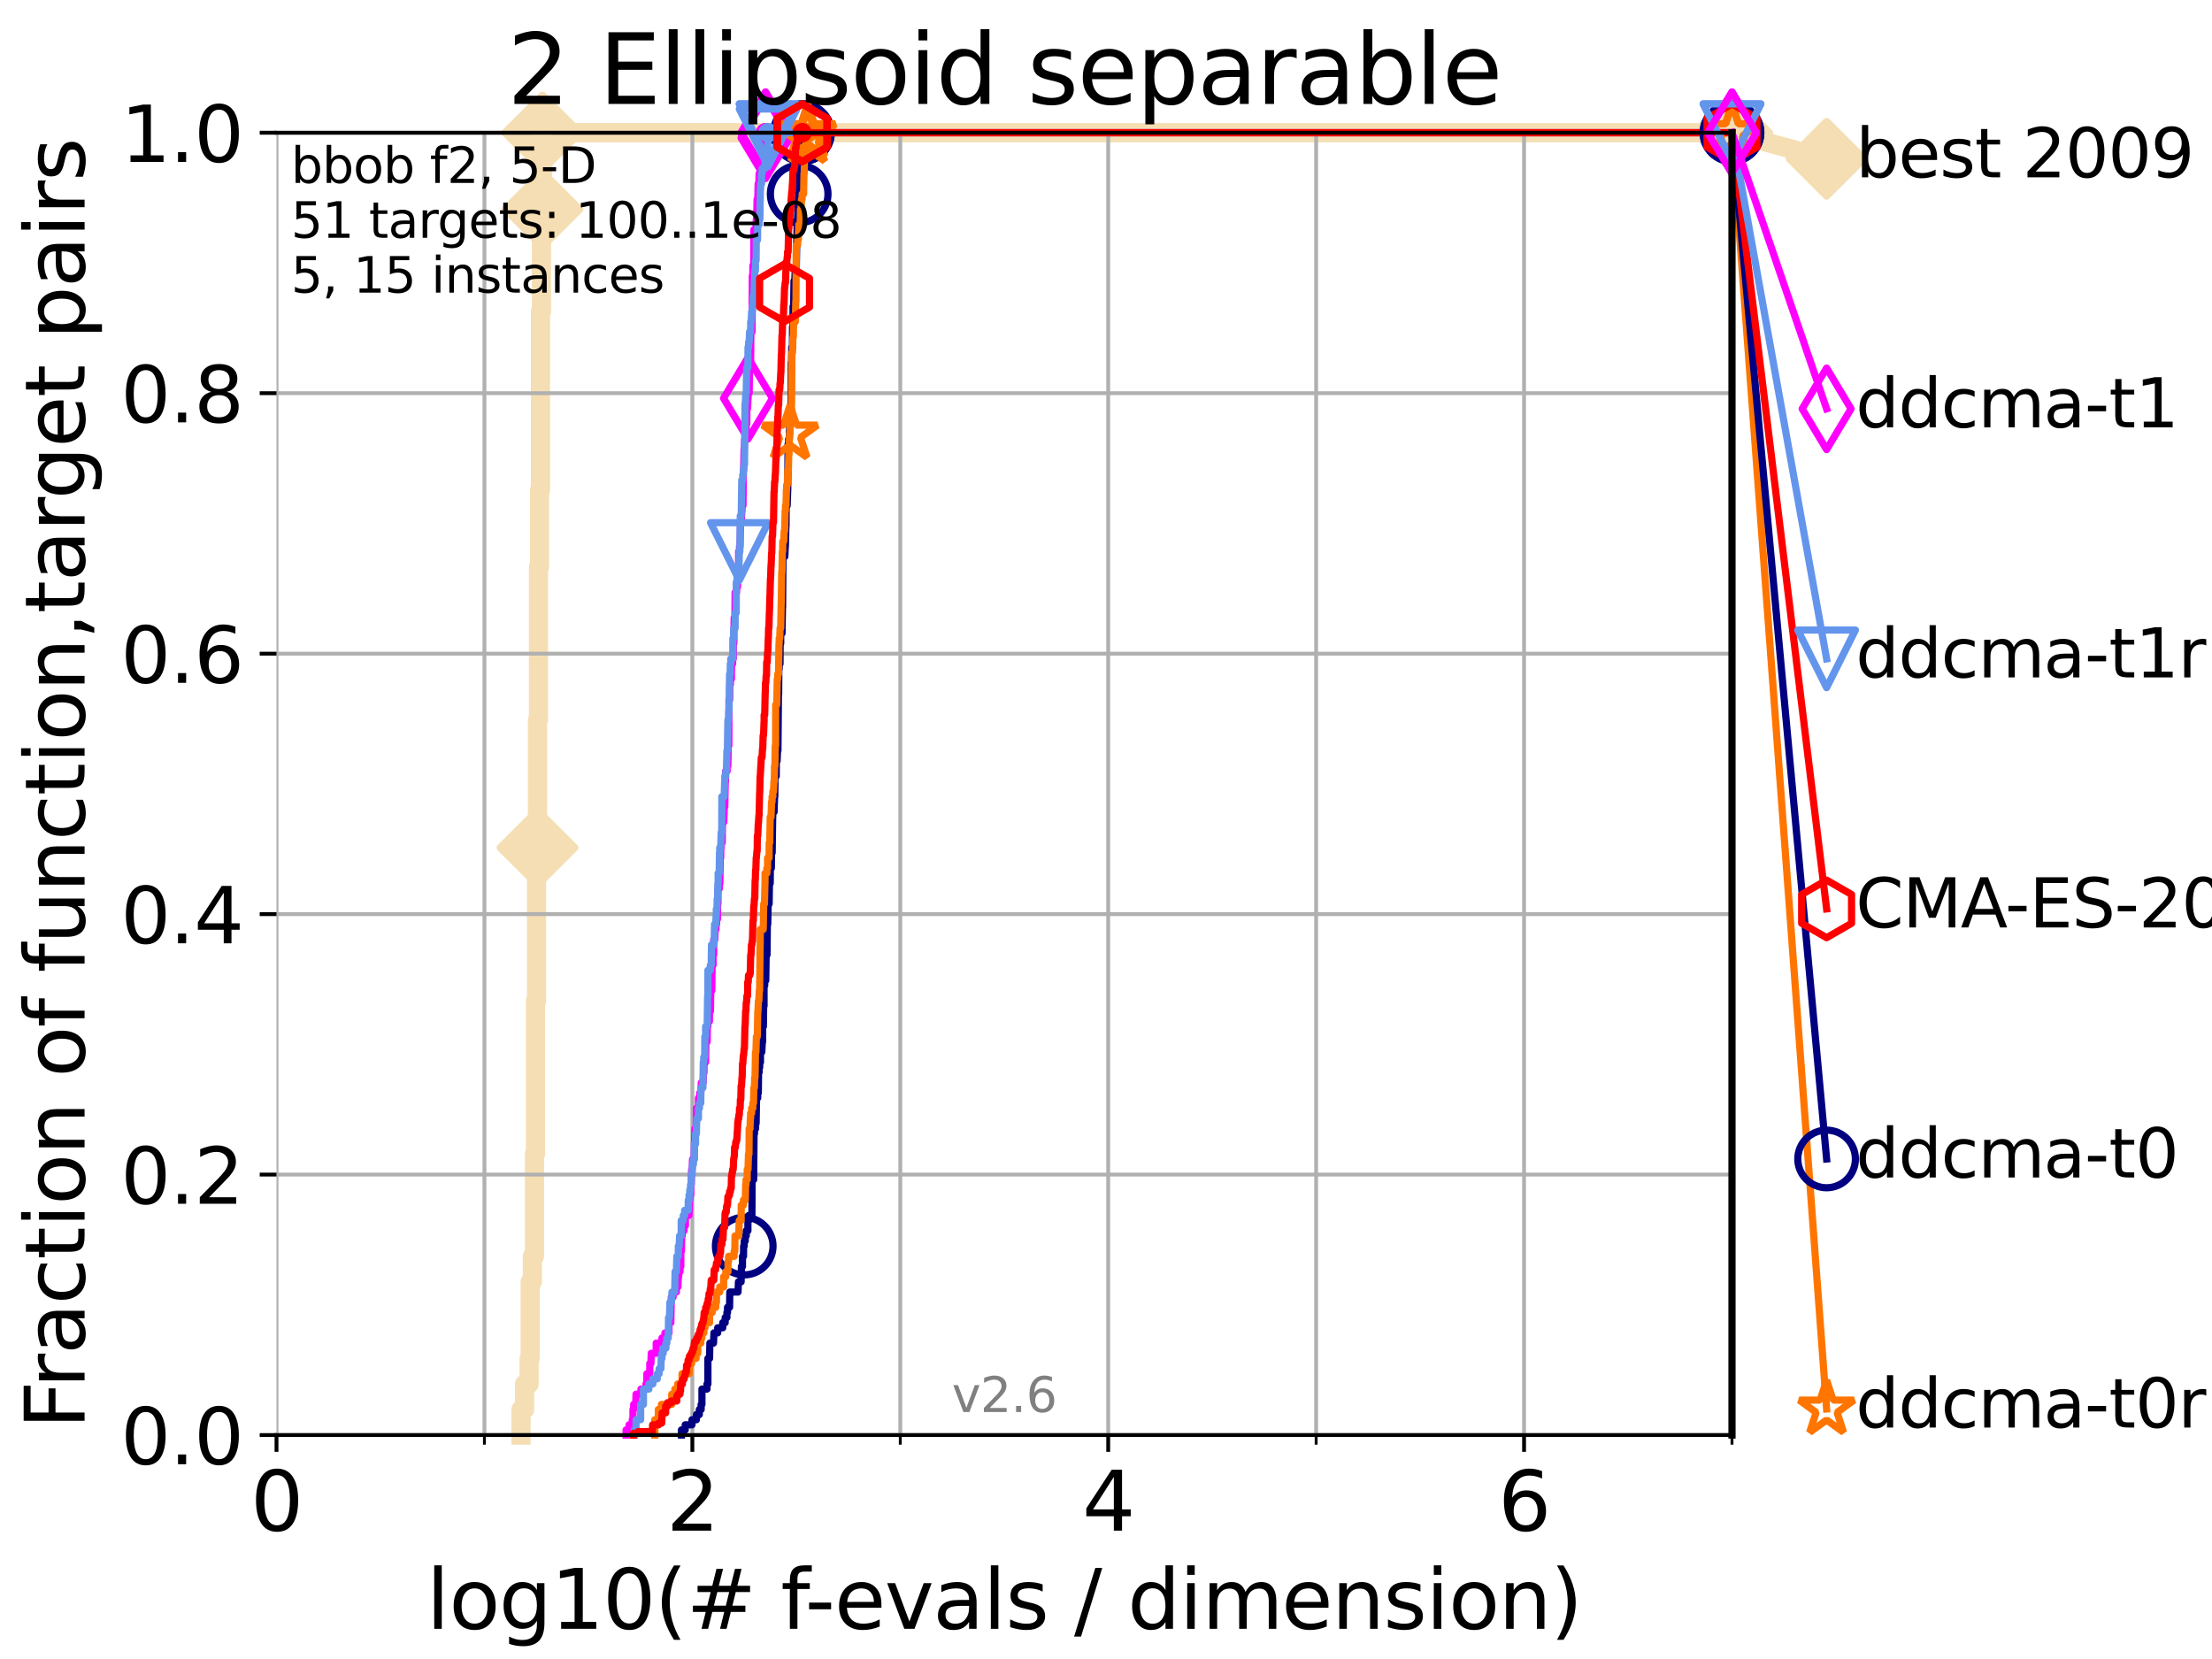 <?xml version="1.0" encoding="utf-8" standalone="no"?>
<!DOCTYPE svg PUBLIC "-//W3C//DTD SVG 1.1//EN"
  "http://www.w3.org/Graphics/SVG/1.1/DTD/svg11.dtd">
<svg xmlns:xlink="http://www.w3.org/1999/xlink" width="460.8pt" height="345.6pt" viewBox="0 0 460.8 345.6" xmlns="http://www.w3.org/2000/svg" version="1.1">
 <defs>
  <style type="text/css">*{stroke-linejoin: round; stroke-linecap: butt}</style>
 </defs>
 <g id="figure_1">
  <g id="patch_1">
   <path d="M 0 345.6 
L 460.8 345.6 
L 460.8 0 
L 0 0 
z
" style="fill: #ffffff"/>
  </g>
  <g id="axes_1">
   <g id="patch_2">
    <path d="M 57.6 298.944 
L 360.806 298.944 
L 360.806 27.648 
L 57.6 27.648 
z
" style="fill: #ffffff"/>
   </g>
   <g id="line2d_1">
    <path d="M 108.543 298.944 
L 108.543 293.624 
L 109.28 293.624 
L 109.28 288.305 
L 110.221 288.305 
L 110.221 282.985 
L 110.449 282.985 
L 110.449 267.027 
L 110.897 267.027 
L 110.897 261.707 
L 111.335 261.707 
L 111.335 240.429 
L 111.55 240.429 
L 111.55 208.512 
L 111.762 208.512 
L 111.762 176.595 
L 111.972 176.595 
L 111.972 149.997 
L 112.18 149.997 
L 112.18 118.08 
L 112.386 118.08 
L 112.386 102.121 
L 112.589 102.121 
L 112.589 64.885 
L 112.79 64.885 
L 112.79 43.607 
L 112.989 43.607 
L 112.989 27.648 
L 360.806 27.648 
" style="fill: none; stroke: #f5deb3; stroke-width: 4; stroke-linecap: square"/>
   </g>
   <g id="line2d_2">
    <defs>
     <path id="m491167f241" d="M -0 7.778 
L 7.778 0 
L 0 -7.778 
L -7.778 -0 
z
" style="stroke: #f5deb3; stroke-width: 1.5; stroke-linejoin: miter"/>
    </defs>
    <g>
     <use xlink:href="#m491167f241" x="111.972" y="176.595" style="fill: #f5deb3; stroke: #f5deb3; stroke-width: 1.5; stroke-linejoin: miter"/>
     <use xlink:href="#m491167f241" x="112.989" y="43.607" style="fill: #f5deb3; stroke: #f5deb3; stroke-width: 1.5; stroke-linejoin: miter"/>
     <use xlink:href="#m491167f241" x="112.989" y="27.648" style="fill: #f5deb3; stroke: #f5deb3; stroke-width: 1.5; stroke-linejoin: miter"/>
     <use xlink:href="#m491167f241" x="112.989" y="27.648" style="fill: #f5deb3; stroke: #f5deb3; stroke-width: 1.5; stroke-linejoin: miter"/>
     <use xlink:href="#m491167f241" x="360.806" y="27.648" style="fill: #f5deb3; stroke: #f5deb3; stroke-width: 1.5; stroke-linejoin: miter"/>
    </g>
   </g>
   <g id="line2d_3">
    <path style="fill: none; stroke: #f5deb3; stroke-width: 4; stroke-linecap: square"/>
    <g/>
   </g>
   <g id="line2d_4">
    <path d="M 360.806 27.648 
L 380.515 33.074 
" style="fill: none; stroke: #f5deb3; stroke-width: 4; stroke-linecap: square"/>
    <g>
     <use xlink:href="#m491167f241" x="360.806" y="27.648" style="fill: #f5deb3; stroke: #f5deb3; stroke-width: 1.5; stroke-linejoin: miter"/>
     <use xlink:href="#m491167f241" x="380.515" y="33.074" style="fill: #f5deb3; stroke: #f5deb3; stroke-width: 1.5; stroke-linejoin: miter"/>
    </g>
   </g>
   <g id="matplotlib.axis_1">
    <g id="xtick_1">
     <g id="line2d_5">
      <path d="M 57.6 298.944 
L 57.6 27.648 
" clip-path="url(#p2468f50e31)" style="fill: none; stroke: #b0b0b0; stroke-width: 0.8; stroke-linecap: square"/>
     </g>
     <g id="line2d_6">
      <defs>
       <path id="m433f413d61" d="M 0 0 
L 0 3.5 
" style="stroke: #000000; stroke-width: 0.8"/>
      </defs>
      <g>
       <use xlink:href="#m433f413d61" x="57.6" y="298.944" style="stroke: #000000; stroke-width: 0.8"/>
      </g>
     </g>
     <g id="text_1">
      <!-- 0 -->
      <g transform="translate(52.192 318.861)scale(0.17 -0.17)">
       <defs>
        <path id="DejaVuSans-30" d="M 2034 4250 
Q 1547 4250 1301 3770 
Q 1056 3291 1056 2328 
Q 1056 1369 1301 889 
Q 1547 409 2034 409 
Q 2525 409 2770 889 
Q 3016 1369 3016 2328 
Q 3016 3291 2770 3770 
Q 2525 4250 2034 4250 
z
M 2034 4750 
Q 2819 4750 3233 4129 
Q 3647 3509 3647 2328 
Q 3647 1150 3233 529 
Q 2819 -91 2034 -91 
Q 1250 -91 836 529 
Q 422 1150 422 2328 
Q 422 3509 836 4129 
Q 1250 4750 2034 4750 
z
" transform="scale(0.016)"/>
       </defs>
       <use xlink:href="#DejaVuSans-30"/>
      </g>
     </g>
    </g>
    <g id="xtick_2">
     <g id="line2d_7">
      <path d="M 144.23 298.944 
L 144.23 27.648 
" clip-path="url(#p2468f50e31)" style="fill: none; stroke: #b0b0b0; stroke-width: 0.8; stroke-linecap: square"/>
     </g>
     <g id="line2d_8">
      <g>
       <use xlink:href="#m433f413d61" x="144.23" y="298.944" style="stroke: #000000; stroke-width: 0.8"/>
      </g>
     </g>
     <g id="text_2">
      <!-- 2 -->
      <g transform="translate(138.822 318.861)scale(0.17 -0.17)">
       <defs>
        <path id="DejaVuSans-32" d="M 1228 531 
L 3431 531 
L 3431 0 
L 469 0 
L 469 531 
Q 828 903 1448 1529 
Q 2069 2156 2228 2338 
Q 2531 2678 2651 2914 
Q 2772 3150 2772 3378 
Q 2772 3750 2511 3984 
Q 2250 4219 1831 4219 
Q 1534 4219 1204 4116 
Q 875 4013 500 3803 
L 500 4441 
Q 881 4594 1212 4672 
Q 1544 4750 1819 4750 
Q 2544 4750 2975 4387 
Q 3406 4025 3406 3419 
Q 3406 3131 3298 2873 
Q 3191 2616 2906 2266 
Q 2828 2175 2409 1742 
Q 1991 1309 1228 531 
z
" transform="scale(0.016)"/>
       </defs>
       <use xlink:href="#DejaVuSans-32"/>
      </g>
     </g>
    </g>
    <g id="xtick_3">
     <g id="line2d_9">
      <path d="M 230.861 298.944 
L 230.861 27.648 
" clip-path="url(#p2468f50e31)" style="fill: none; stroke: #b0b0b0; stroke-width: 0.8; stroke-linecap: square"/>
     </g>
     <g id="line2d_10">
      <g>
       <use xlink:href="#m433f413d61" x="230.861" y="298.944" style="stroke: #000000; stroke-width: 0.8"/>
      </g>
     </g>
     <g id="text_3">
      <!-- 4 -->
      <g transform="translate(225.453 318.861)scale(0.17 -0.17)">
       <defs>
        <path id="DejaVuSans-34" d="M 2419 4116 
L 825 1625 
L 2419 1625 
L 2419 4116 
z
M 2253 4666 
L 3047 4666 
L 3047 1625 
L 3713 1625 
L 3713 1100 
L 3047 1100 
L 3047 0 
L 2419 0 
L 2419 1100 
L 313 1100 
L 313 1709 
L 2253 4666 
z
" transform="scale(0.016)"/>
       </defs>
       <use xlink:href="#DejaVuSans-34"/>
      </g>
     </g>
    </g>
    <g id="xtick_4">
     <g id="line2d_11">
      <path d="M 317.491 298.944 
L 317.491 27.648 
" clip-path="url(#p2468f50e31)" style="fill: none; stroke: #b0b0b0; stroke-width: 0.8; stroke-linecap: square"/>
     </g>
     <g id="line2d_12">
      <g>
       <use xlink:href="#m433f413d61" x="317.491" y="298.944" style="stroke: #000000; stroke-width: 0.8"/>
      </g>
     </g>
     <g id="text_4">
      <!-- 6 -->
      <g transform="translate(312.083 318.861)scale(0.17 -0.17)">
       <defs>
        <path id="DejaVuSans-36" d="M 2113 2584 
Q 1688 2584 1439 2293 
Q 1191 2003 1191 1497 
Q 1191 994 1439 701 
Q 1688 409 2113 409 
Q 2538 409 2786 701 
Q 3034 994 3034 1497 
Q 3034 2003 2786 2293 
Q 2538 2584 2113 2584 
z
M 3366 4563 
L 3366 3988 
Q 3128 4100 2886 4159 
Q 2644 4219 2406 4219 
Q 1781 4219 1451 3797 
Q 1122 3375 1075 2522 
Q 1259 2794 1537 2939 
Q 1816 3084 2150 3084 
Q 2853 3084 3261 2657 
Q 3669 2231 3669 1497 
Q 3669 778 3244 343 
Q 2819 -91 2113 -91 
Q 1303 -91 875 529 
Q 447 1150 447 2328 
Q 447 3434 972 4092 
Q 1497 4750 2381 4750 
Q 2619 4750 2861 4703 
Q 3103 4656 3366 4563 
z
" transform="scale(0.016)"/>
       </defs>
       <use xlink:href="#DejaVuSans-36"/>
      </g>
     </g>
    </g>
    <g id="xtick_5">
     <g id="line2d_13">
      <path d="M 100.915 298.944 
L 100.915 27.648 
" clip-path="url(#p2468f50e31)" style="fill: none; stroke: #b0b0b0; stroke-width: 0.8; stroke-linecap: square"/>
     </g>
     <g id="line2d_14">
      <defs>
       <path id="m1270b5899d" d="M 0 0 
L 0 2 
" style="stroke: #000000; stroke-width: 0.6"/>
      </defs>
      <g>
       <use xlink:href="#m1270b5899d" x="100.915" y="298.944" style="stroke: #000000; stroke-width: 0.6"/>
      </g>
     </g>
    </g>
    <g id="xtick_6">
     <g id="line2d_15">
      <path d="M 187.546 298.944 
L 187.546 27.648 
" clip-path="url(#p2468f50e31)" style="fill: none; stroke: #b0b0b0; stroke-width: 0.8; stroke-linecap: square"/>
     </g>
     <g id="line2d_16">
      <g>
       <use xlink:href="#m1270b5899d" x="187.546" y="298.944" style="stroke: #000000; stroke-width: 0.6"/>
      </g>
     </g>
    </g>
    <g id="xtick_7">
     <g id="line2d_17">
      <path d="M 274.176 298.944 
L 274.176 27.648 
" clip-path="url(#p2468f50e31)" style="fill: none; stroke: #b0b0b0; stroke-width: 0.8; stroke-linecap: square"/>
     </g>
     <g id="line2d_18">
      <g>
       <use xlink:href="#m1270b5899d" x="274.176" y="298.944" style="stroke: #000000; stroke-width: 0.6"/>
      </g>
     </g>
    </g>
    <g id="xtick_8">
     <g id="line2d_19">
      <path d="M 360.806 298.944 
L 360.806 27.648 
" clip-path="url(#p2468f50e31)" style="fill: none; stroke: #b0b0b0; stroke-width: 0.8; stroke-linecap: square"/>
     </g>
     <g id="line2d_20">
      <g>
       <use xlink:href="#m1270b5899d" x="360.806" y="298.944" style="stroke: #000000; stroke-width: 0.6"/>
      </g>
     </g>
    </g>
    <g id="text_5">
     <!-- log10(# f-evals / dimension) -->
     <g transform="translate(88.823 339.314)scale(0.17 -0.17)">
      <defs>
       <path id="DejaVuSans-6c" d="M 603 4863 
L 1178 4863 
L 1178 0 
L 603 0 
L 603 4863 
z
" transform="scale(0.016)"/>
       <path id="DejaVuSans-6f" d="M 1959 3097 
Q 1497 3097 1228 2736 
Q 959 2375 959 1747 
Q 959 1119 1226 758 
Q 1494 397 1959 397 
Q 2419 397 2687 759 
Q 2956 1122 2956 1747 
Q 2956 2369 2687 2733 
Q 2419 3097 1959 3097 
z
M 1959 3584 
Q 2709 3584 3137 3096 
Q 3566 2609 3566 1747 
Q 3566 888 3137 398 
Q 2709 -91 1959 -91 
Q 1206 -91 779 398 
Q 353 888 353 1747 
Q 353 2609 779 3096 
Q 1206 3584 1959 3584 
z
" transform="scale(0.016)"/>
       <path id="DejaVuSans-67" d="M 2906 1791 
Q 2906 2416 2648 2759 
Q 2391 3103 1925 3103 
Q 1463 3103 1205 2759 
Q 947 2416 947 1791 
Q 947 1169 1205 825 
Q 1463 481 1925 481 
Q 2391 481 2648 825 
Q 2906 1169 2906 1791 
z
M 3481 434 
Q 3481 -459 3084 -895 
Q 2688 -1331 1869 -1331 
Q 1566 -1331 1297 -1286 
Q 1028 -1241 775 -1147 
L 775 -588 
Q 1028 -725 1275 -790 
Q 1522 -856 1778 -856 
Q 2344 -856 2625 -561 
Q 2906 -266 2906 331 
L 2906 616 
Q 2728 306 2450 153 
Q 2172 0 1784 0 
Q 1141 0 747 490 
Q 353 981 353 1791 
Q 353 2603 747 3093 
Q 1141 3584 1784 3584 
Q 2172 3584 2450 3431 
Q 2728 3278 2906 2969 
L 2906 3500 
L 3481 3500 
L 3481 434 
z
" transform="scale(0.016)"/>
       <path id="DejaVuSans-31" d="M 794 531 
L 1825 531 
L 1825 4091 
L 703 3866 
L 703 4441 
L 1819 4666 
L 2450 4666 
L 2450 531 
L 3481 531 
L 3481 0 
L 794 0 
L 794 531 
z
" transform="scale(0.016)"/>
       <path id="DejaVuSans-28" d="M 1984 4856 
Q 1566 4138 1362 3434 
Q 1159 2731 1159 2009 
Q 1159 1288 1364 580 
Q 1569 -128 1984 -844 
L 1484 -844 
Q 1016 -109 783 600 
Q 550 1309 550 2009 
Q 550 2706 781 3412 
Q 1013 4119 1484 4856 
L 1984 4856 
z
" transform="scale(0.016)"/>
       <path id="DejaVuSans-23" d="M 3272 2816 
L 2363 2816 
L 2100 1772 
L 3016 1772 
L 3272 2816 
z
M 2803 4594 
L 2478 3297 
L 3391 3297 
L 3719 4594 
L 4219 4594 
L 3897 3297 
L 4872 3297 
L 4872 2816 
L 3775 2816 
L 3519 1772 
L 4513 1772 
L 4513 1294 
L 3397 1294 
L 3072 0 
L 2572 0 
L 2894 1294 
L 1978 1294 
L 1656 0 
L 1153 0 
L 1478 1294 
L 494 1294 
L 494 1772 
L 1594 1772 
L 1856 2816 
L 850 2816 
L 850 3297 
L 1978 3297 
L 2297 4594 
L 2803 4594 
z
" transform="scale(0.016)"/>
       <path id="DejaVuSans-20" transform="scale(0.016)"/>
       <path id="DejaVuSans-66" d="M 2375 4863 
L 2375 4384 
L 1825 4384 
Q 1516 4384 1395 4259 
Q 1275 4134 1275 3809 
L 1275 3500 
L 2222 3500 
L 2222 3053 
L 1275 3053 
L 1275 0 
L 697 0 
L 697 3053 
L 147 3053 
L 147 3500 
L 697 3500 
L 697 3744 
Q 697 4328 969 4595 
Q 1241 4863 1831 4863 
L 2375 4863 
z
" transform="scale(0.016)"/>
       <path id="DejaVuSans-2d" d="M 313 2009 
L 1997 2009 
L 1997 1497 
L 313 1497 
L 313 2009 
z
" transform="scale(0.016)"/>
       <path id="DejaVuSans-65" d="M 3597 1894 
L 3597 1613 
L 953 1613 
Q 991 1019 1311 708 
Q 1631 397 2203 397 
Q 2534 397 2845 478 
Q 3156 559 3463 722 
L 3463 178 
Q 3153 47 2828 -22 
Q 2503 -91 2169 -91 
Q 1331 -91 842 396 
Q 353 884 353 1716 
Q 353 2575 817 3079 
Q 1281 3584 2069 3584 
Q 2775 3584 3186 3129 
Q 3597 2675 3597 1894 
z
M 3022 2063 
Q 3016 2534 2758 2815 
Q 2500 3097 2075 3097 
Q 1594 3097 1305 2825 
Q 1016 2553 972 2059 
L 3022 2063 
z
" transform="scale(0.016)"/>
       <path id="DejaVuSans-76" d="M 191 3500 
L 800 3500 
L 1894 563 
L 2988 3500 
L 3597 3500 
L 2284 0 
L 1503 0 
L 191 3500 
z
" transform="scale(0.016)"/>
       <path id="DejaVuSans-61" d="M 2194 1759 
Q 1497 1759 1228 1600 
Q 959 1441 959 1056 
Q 959 750 1161 570 
Q 1363 391 1709 391 
Q 2188 391 2477 730 
Q 2766 1069 2766 1631 
L 2766 1759 
L 2194 1759 
z
M 3341 1997 
L 3341 0 
L 2766 0 
L 2766 531 
Q 2569 213 2275 61 
Q 1981 -91 1556 -91 
Q 1019 -91 701 211 
Q 384 513 384 1019 
Q 384 1609 779 1909 
Q 1175 2209 1959 2209 
L 2766 2209 
L 2766 2266 
Q 2766 2663 2505 2880 
Q 2244 3097 1772 3097 
Q 1472 3097 1187 3025 
Q 903 2953 641 2809 
L 641 3341 
Q 956 3463 1253 3523 
Q 1550 3584 1831 3584 
Q 2591 3584 2966 3190 
Q 3341 2797 3341 1997 
z
" transform="scale(0.016)"/>
       <path id="DejaVuSans-73" d="M 2834 3397 
L 2834 2853 
Q 2591 2978 2328 3040 
Q 2066 3103 1784 3103 
Q 1356 3103 1142 2972 
Q 928 2841 928 2578 
Q 928 2378 1081 2264 
Q 1234 2150 1697 2047 
L 1894 2003 
Q 2506 1872 2764 1633 
Q 3022 1394 3022 966 
Q 3022 478 2636 193 
Q 2250 -91 1575 -91 
Q 1294 -91 989 -36 
Q 684 19 347 128 
L 347 722 
Q 666 556 975 473 
Q 1284 391 1588 391 
Q 1994 391 2212 530 
Q 2431 669 2431 922 
Q 2431 1156 2273 1281 
Q 2116 1406 1581 1522 
L 1381 1569 
Q 847 1681 609 1914 
Q 372 2147 372 2553 
Q 372 3047 722 3315 
Q 1072 3584 1716 3584 
Q 2034 3584 2315 3537 
Q 2597 3491 2834 3397 
z
" transform="scale(0.016)"/>
       <path id="DejaVuSans-2f" d="M 1625 4666 
L 2156 4666 
L 531 -594 
L 0 -594 
L 1625 4666 
z
" transform="scale(0.016)"/>
       <path id="DejaVuSans-64" d="M 2906 2969 
L 2906 4863 
L 3481 4863 
L 3481 0 
L 2906 0 
L 2906 525 
Q 2725 213 2448 61 
Q 2172 -91 1784 -91 
Q 1150 -91 751 415 
Q 353 922 353 1747 
Q 353 2572 751 3078 
Q 1150 3584 1784 3584 
Q 2172 3584 2448 3432 
Q 2725 3281 2906 2969 
z
M 947 1747 
Q 947 1113 1208 752 
Q 1469 391 1925 391 
Q 2381 391 2643 752 
Q 2906 1113 2906 1747 
Q 2906 2381 2643 2742 
Q 2381 3103 1925 3103 
Q 1469 3103 1208 2742 
Q 947 2381 947 1747 
z
" transform="scale(0.016)"/>
       <path id="DejaVuSans-69" d="M 603 3500 
L 1178 3500 
L 1178 0 
L 603 0 
L 603 3500 
z
M 603 4863 
L 1178 4863 
L 1178 4134 
L 603 4134 
L 603 4863 
z
" transform="scale(0.016)"/>
       <path id="DejaVuSans-6d" d="M 3328 2828 
Q 3544 3216 3844 3400 
Q 4144 3584 4550 3584 
Q 5097 3584 5394 3201 
Q 5691 2819 5691 2113 
L 5691 0 
L 5113 0 
L 5113 2094 
Q 5113 2597 4934 2840 
Q 4756 3084 4391 3084 
Q 3944 3084 3684 2787 
Q 3425 2491 3425 1978 
L 3425 0 
L 2847 0 
L 2847 2094 
Q 2847 2600 2669 2842 
Q 2491 3084 2119 3084 
Q 1678 3084 1418 2786 
Q 1159 2488 1159 1978 
L 1159 0 
L 581 0 
L 581 3500 
L 1159 3500 
L 1159 2956 
Q 1356 3278 1631 3431 
Q 1906 3584 2284 3584 
Q 2666 3584 2933 3390 
Q 3200 3197 3328 2828 
z
" transform="scale(0.016)"/>
       <path id="DejaVuSans-6e" d="M 3513 2113 
L 3513 0 
L 2938 0 
L 2938 2094 
Q 2938 2591 2744 2837 
Q 2550 3084 2163 3084 
Q 1697 3084 1428 2787 
Q 1159 2491 1159 1978 
L 1159 0 
L 581 0 
L 581 3500 
L 1159 3500 
L 1159 2956 
Q 1366 3272 1645 3428 
Q 1925 3584 2291 3584 
Q 2894 3584 3203 3211 
Q 3513 2838 3513 2113 
z
" transform="scale(0.016)"/>
       <path id="DejaVuSans-29" d="M 513 4856 
L 1013 4856 
Q 1481 4119 1714 3412 
Q 1947 2706 1947 2009 
Q 1947 1309 1714 600 
Q 1481 -109 1013 -844 
L 513 -844 
Q 928 -128 1133 580 
Q 1338 1288 1338 2009 
Q 1338 2731 1133 3434 
Q 928 4138 513 4856 
z
" transform="scale(0.016)"/>
      </defs>
      <use xlink:href="#DejaVuSans-6c"/>
      <use xlink:href="#DejaVuSans-6f" x="27.783"/>
      <use xlink:href="#DejaVuSans-67" x="88.965"/>
      <use xlink:href="#DejaVuSans-31" x="152.441"/>
      <use xlink:href="#DejaVuSans-30" x="216.064"/>
      <use xlink:href="#DejaVuSans-28" x="279.688"/>
      <use xlink:href="#DejaVuSans-23" x="318.701"/>
      <use xlink:href="#DejaVuSans-20" x="402.49"/>
      <use xlink:href="#DejaVuSans-66" x="434.277"/>
      <use xlink:href="#DejaVuSans-2d" x="463.982"/>
      <use xlink:href="#DejaVuSans-65" x="500.066"/>
      <use xlink:href="#DejaVuSans-76" x="561.59"/>
      <use xlink:href="#DejaVuSans-61" x="620.77"/>
      <use xlink:href="#DejaVuSans-6c" x="682.049"/>
      <use xlink:href="#DejaVuSans-73" x="709.832"/>
      <use xlink:href="#DejaVuSans-20" x="761.932"/>
      <use xlink:href="#DejaVuSans-2f" x="793.719"/>
      <use xlink:href="#DejaVuSans-20" x="827.41"/>
      <use xlink:href="#DejaVuSans-64" x="859.197"/>
      <use xlink:href="#DejaVuSans-69" x="922.674"/>
      <use xlink:href="#DejaVuSans-6d" x="950.457"/>
      <use xlink:href="#DejaVuSans-65" x="1047.869"/>
      <use xlink:href="#DejaVuSans-6e" x="1109.393"/>
      <use xlink:href="#DejaVuSans-73" x="1172.771"/>
      <use xlink:href="#DejaVuSans-69" x="1224.871"/>
      <use xlink:href="#DejaVuSans-6f" x="1252.654"/>
      <use xlink:href="#DejaVuSans-6e" x="1313.836"/>
      <use xlink:href="#DejaVuSans-29" x="1377.215"/>
     </g>
    </g>
   </g>
   <g id="matplotlib.axis_2">
    <g id="ytick_1">
     <g id="line2d_21">
      <path d="M 57.6 298.944 
L 360.806 298.944 
" clip-path="url(#p2468f50e31)" style="fill: none; stroke: #b0b0b0; stroke-width: 0.8; stroke-linecap: square"/>
     </g>
     <g id="line2d_22">
      <defs>
       <path id="md248659e28" d="M 0 0 
L -3.5 0 
" style="stroke: #000000; stroke-width: 0.8"/>
      </defs>
      <g>
       <use xlink:href="#md248659e28" x="57.6" y="298.944" style="stroke: #000000; stroke-width: 0.8"/>
      </g>
     </g>
     <g id="text_6">
      <!-- 0.0 -->
      <g transform="translate(25.155 305.023)scale(0.16 -0.16)">
       <defs>
        <path id="DejaVuSans-2e" d="M 684 794 
L 1344 794 
L 1344 0 
L 684 0 
L 684 794 
z
" transform="scale(0.016)"/>
       </defs>
       <use xlink:href="#DejaVuSans-30"/>
       <use xlink:href="#DejaVuSans-2e" x="63.623"/>
       <use xlink:href="#DejaVuSans-30" x="95.41"/>
      </g>
     </g>
    </g>
    <g id="ytick_2">
     <g id="line2d_23">
      <path d="M 57.6 244.685 
L 360.806 244.685 
" clip-path="url(#p2468f50e31)" style="fill: none; stroke: #b0b0b0; stroke-width: 0.8; stroke-linecap: square"/>
     </g>
     <g id="line2d_24">
      <g>
       <use xlink:href="#md248659e28" x="57.6" y="244.685" style="stroke: #000000; stroke-width: 0.8"/>
      </g>
     </g>
     <g id="text_7">
      <!-- 0.2 -->
      <g transform="translate(25.155 250.764)scale(0.16 -0.16)">
       <use xlink:href="#DejaVuSans-30"/>
       <use xlink:href="#DejaVuSans-2e" x="63.623"/>
       <use xlink:href="#DejaVuSans-32" x="95.41"/>
      </g>
     </g>
    </g>
    <g id="ytick_3">
     <g id="line2d_25">
      <path d="M 57.6 190.426 
L 360.806 190.426 
" clip-path="url(#p2468f50e31)" style="fill: none; stroke: #b0b0b0; stroke-width: 0.8; stroke-linecap: square"/>
     </g>
     <g id="line2d_26">
      <g>
       <use xlink:href="#md248659e28" x="57.6" y="190.426" style="stroke: #000000; stroke-width: 0.8"/>
      </g>
     </g>
     <g id="text_8">
      <!-- 0.4 -->
      <g transform="translate(25.155 196.504)scale(0.16 -0.16)">
       <use xlink:href="#DejaVuSans-30"/>
       <use xlink:href="#DejaVuSans-2e" x="63.623"/>
       <use xlink:href="#DejaVuSans-34" x="95.41"/>
      </g>
     </g>
    </g>
    <g id="ytick_4">
     <g id="line2d_27">
      <path d="M 57.6 136.166 
L 360.806 136.166 
" clip-path="url(#p2468f50e31)" style="fill: none; stroke: #b0b0b0; stroke-width: 0.8; stroke-linecap: square"/>
     </g>
     <g id="line2d_28">
      <g>
       <use xlink:href="#md248659e28" x="57.6" y="136.166" style="stroke: #000000; stroke-width: 0.8"/>
      </g>
     </g>
     <g id="text_9">
      <!-- 0.6 -->
      <g transform="translate(25.155 142.245)scale(0.16 -0.16)">
       <use xlink:href="#DejaVuSans-30"/>
       <use xlink:href="#DejaVuSans-2e" x="63.623"/>
       <use xlink:href="#DejaVuSans-36" x="95.41"/>
      </g>
     </g>
    </g>
    <g id="ytick_5">
     <g id="line2d_29">
      <path d="M 57.6 81.907 
L 360.806 81.907 
" clip-path="url(#p2468f50e31)" style="fill: none; stroke: #b0b0b0; stroke-width: 0.8; stroke-linecap: square"/>
     </g>
     <g id="line2d_30">
      <g>
       <use xlink:href="#md248659e28" x="57.6" y="81.907" style="stroke: #000000; stroke-width: 0.8"/>
      </g>
     </g>
     <g id="text_10">
      <!-- 0.8 -->
      <g transform="translate(25.155 87.986)scale(0.16 -0.16)">
       <defs>
        <path id="DejaVuSans-38" d="M 2034 2216 
Q 1584 2216 1326 1975 
Q 1069 1734 1069 1313 
Q 1069 891 1326 650 
Q 1584 409 2034 409 
Q 2484 409 2743 651 
Q 3003 894 3003 1313 
Q 3003 1734 2745 1975 
Q 2488 2216 2034 2216 
z
M 1403 2484 
Q 997 2584 770 2862 
Q 544 3141 544 3541 
Q 544 4100 942 4425 
Q 1341 4750 2034 4750 
Q 2731 4750 3128 4425 
Q 3525 4100 3525 3541 
Q 3525 3141 3298 2862 
Q 3072 2584 2669 2484 
Q 3125 2378 3379 2068 
Q 3634 1759 3634 1313 
Q 3634 634 3220 271 
Q 2806 -91 2034 -91 
Q 1263 -91 848 271 
Q 434 634 434 1313 
Q 434 1759 690 2068 
Q 947 2378 1403 2484 
z
M 1172 3481 
Q 1172 3119 1398 2916 
Q 1625 2713 2034 2713 
Q 2441 2713 2670 2916 
Q 2900 3119 2900 3481 
Q 2900 3844 2670 4047 
Q 2441 4250 2034 4250 
Q 1625 4250 1398 4047 
Q 1172 3844 1172 3481 
z
" transform="scale(0.016)"/>
       </defs>
       <use xlink:href="#DejaVuSans-30"/>
       <use xlink:href="#DejaVuSans-2e" x="63.623"/>
       <use xlink:href="#DejaVuSans-38" x="95.41"/>
      </g>
     </g>
    </g>
    <g id="ytick_6">
     <g id="line2d_31">
      <path d="M 57.6 27.648 
L 360.806 27.648 
" clip-path="url(#p2468f50e31)" style="fill: none; stroke: #b0b0b0; stroke-width: 0.8; stroke-linecap: square"/>
     </g>
     <g id="line2d_32">
      <g>
       <use xlink:href="#md248659e28" x="57.6" y="27.648" style="stroke: #000000; stroke-width: 0.8"/>
      </g>
     </g>
     <g id="text_11">
      <!-- 1.0 -->
      <g transform="translate(25.155 33.727)scale(0.16 -0.16)">
       <use xlink:href="#DejaVuSans-31"/>
       <use xlink:href="#DejaVuSans-2e" x="63.623"/>
       <use xlink:href="#DejaVuSans-30" x="95.41"/>
      </g>
     </g>
    </g>
    <g id="text_12">
     <!-- Fraction of function,target pairs -->
     <g transform="translate(17.62 297.681)rotate(-90)scale(0.17 -0.17)">
      <defs>
       <path id="DejaVuSans-46" d="M 628 4666 
L 3309 4666 
L 3309 4134 
L 1259 4134 
L 1259 2759 
L 3109 2759 
L 3109 2228 
L 1259 2228 
L 1259 0 
L 628 0 
L 628 4666 
z
" transform="scale(0.016)"/>
       <path id="DejaVuSans-72" d="M 2631 2963 
Q 2534 3019 2420 3045 
Q 2306 3072 2169 3072 
Q 1681 3072 1420 2755 
Q 1159 2438 1159 1844 
L 1159 0 
L 581 0 
L 581 3500 
L 1159 3500 
L 1159 2956 
Q 1341 3275 1631 3429 
Q 1922 3584 2338 3584 
Q 2397 3584 2469 3576 
Q 2541 3569 2628 3553 
L 2631 2963 
z
" transform="scale(0.016)"/>
       <path id="DejaVuSans-63" d="M 3122 3366 
L 3122 2828 
Q 2878 2963 2633 3030 
Q 2388 3097 2138 3097 
Q 1578 3097 1268 2742 
Q 959 2388 959 1747 
Q 959 1106 1268 751 
Q 1578 397 2138 397 
Q 2388 397 2633 464 
Q 2878 531 3122 666 
L 3122 134 
Q 2881 22 2623 -34 
Q 2366 -91 2075 -91 
Q 1284 -91 818 406 
Q 353 903 353 1747 
Q 353 2603 823 3093 
Q 1294 3584 2113 3584 
Q 2378 3584 2631 3529 
Q 2884 3475 3122 3366 
z
" transform="scale(0.016)"/>
       <path id="DejaVuSans-74" d="M 1172 4494 
L 1172 3500 
L 2356 3500 
L 2356 3053 
L 1172 3053 
L 1172 1153 
Q 1172 725 1289 603 
Q 1406 481 1766 481 
L 2356 481 
L 2356 0 
L 1766 0 
Q 1100 0 847 248 
Q 594 497 594 1153 
L 594 3053 
L 172 3053 
L 172 3500 
L 594 3500 
L 594 4494 
L 1172 4494 
z
" transform="scale(0.016)"/>
       <path id="DejaVuSans-75" d="M 544 1381 
L 544 3500 
L 1119 3500 
L 1119 1403 
Q 1119 906 1312 657 
Q 1506 409 1894 409 
Q 2359 409 2629 706 
Q 2900 1003 2900 1516 
L 2900 3500 
L 3475 3500 
L 3475 0 
L 2900 0 
L 2900 538 
Q 2691 219 2414 64 
Q 2138 -91 1772 -91 
Q 1169 -91 856 284 
Q 544 659 544 1381 
z
M 1991 3584 
L 1991 3584 
z
" transform="scale(0.016)"/>
       <path id="DejaVuSans-2c" d="M 750 794 
L 1409 794 
L 1409 256 
L 897 -744 
L 494 -744 
L 750 256 
L 750 794 
z
" transform="scale(0.016)"/>
       <path id="DejaVuSans-70" d="M 1159 525 
L 1159 -1331 
L 581 -1331 
L 581 3500 
L 1159 3500 
L 1159 2969 
Q 1341 3281 1617 3432 
Q 1894 3584 2278 3584 
Q 2916 3584 3314 3078 
Q 3713 2572 3713 1747 
Q 3713 922 3314 415 
Q 2916 -91 2278 -91 
Q 1894 -91 1617 61 
Q 1341 213 1159 525 
z
M 3116 1747 
Q 3116 2381 2855 2742 
Q 2594 3103 2138 3103 
Q 1681 3103 1420 2742 
Q 1159 2381 1159 1747 
Q 1159 1113 1420 752 
Q 1681 391 2138 391 
Q 2594 391 2855 752 
Q 3116 1113 3116 1747 
z
" transform="scale(0.016)"/>
      </defs>
      <use xlink:href="#DejaVuSans-46"/>
      <use xlink:href="#DejaVuSans-72" x="50.27"/>
      <use xlink:href="#DejaVuSans-61" x="91.383"/>
      <use xlink:href="#DejaVuSans-63" x="152.662"/>
      <use xlink:href="#DejaVuSans-74" x="207.643"/>
      <use xlink:href="#DejaVuSans-69" x="246.852"/>
      <use xlink:href="#DejaVuSans-6f" x="274.635"/>
      <use xlink:href="#DejaVuSans-6e" x="335.816"/>
      <use xlink:href="#DejaVuSans-20" x="399.195"/>
      <use xlink:href="#DejaVuSans-6f" x="430.982"/>
      <use xlink:href="#DejaVuSans-66" x="492.164"/>
      <use xlink:href="#DejaVuSans-20" x="527.369"/>
      <use xlink:href="#DejaVuSans-66" x="559.156"/>
      <use xlink:href="#DejaVuSans-75" x="594.361"/>
      <use xlink:href="#DejaVuSans-6e" x="657.74"/>
      <use xlink:href="#DejaVuSans-63" x="721.119"/>
      <use xlink:href="#DejaVuSans-74" x="776.1"/>
      <use xlink:href="#DejaVuSans-69" x="815.309"/>
      <use xlink:href="#DejaVuSans-6f" x="843.092"/>
      <use xlink:href="#DejaVuSans-6e" x="904.273"/>
      <use xlink:href="#DejaVuSans-2c" x="967.652"/>
      <use xlink:href="#DejaVuSans-74" x="999.439"/>
      <use xlink:href="#DejaVuSans-61" x="1038.648"/>
      <use xlink:href="#DejaVuSans-72" x="1099.928"/>
      <use xlink:href="#DejaVuSans-67" x="1139.291"/>
      <use xlink:href="#DejaVuSans-65" x="1202.768"/>
      <use xlink:href="#DejaVuSans-74" x="1264.291"/>
      <use xlink:href="#DejaVuSans-20" x="1303.5"/>
      <use xlink:href="#DejaVuSans-70" x="1335.287"/>
      <use xlink:href="#DejaVuSans-61" x="1398.764"/>
      <use xlink:href="#DejaVuSans-69" x="1460.043"/>
      <use xlink:href="#DejaVuSans-72" x="1487.826"/>
      <use xlink:href="#DejaVuSans-73" x="1528.939"/>
     </g>
    </g>
   </g>
   <g id="line2d_33">
    <defs>
     <path id="mc584524719" d="M 0 1.5 
C 0.398 1.5 0.779 1.342 1.061 1.061 
C 1.342 0.779 1.5 0.398 1.5 0 
C 1.5 -0.398 1.342 -0.779 1.061 -1.061 
C 0.779 -1.342 0.398 -1.5 0 -1.5 
C -0.398 -1.5 -0.779 -1.342 -1.061 -1.061 
C -1.342 -0.779 -1.5 -0.398 -1.5 0 
C -1.5 0.398 -1.342 0.779 -1.061 1.061 
C -0.779 1.342 -0.398 1.5 0 1.5 
z
" style="stroke: #f5deb3"/>
    </defs>
    <g>
     <use xlink:href="#mc584524719" x="112.989" y="27.648" style="fill: #f5deb3; stroke: #f5deb3"/>
     <use xlink:href="#mc584524719" x="112.989" y="27.648" style="fill: #f5deb3; stroke: #f5deb3"/>
    </g>
   </g>
   <g id="line2d_34">
    <defs>
     <path id="m7944f44fc9" d="M 0 1.5 
C 0.398 1.5 0.779 1.342 1.061 1.061 
C 1.342 0.779 1.5 0.398 1.5 0 
C 1.5 -0.398 1.342 -0.779 1.061 -1.061 
C 0.779 -1.342 0.398 -1.5 0 -1.5 
C -0.398 -1.5 -0.779 -1.342 -1.061 -1.061 
C -1.342 -0.779 -1.5 -0.398 -1.5 0 
C -1.5 0.398 -1.342 0.779 -1.061 1.061 
C -0.779 1.342 -0.398 1.5 0 1.5 
z
" style="stroke: #000080"/>
    </defs>
    <g>
     <use xlink:href="#m7944f44fc9" x="167.163" y="27.648" style="fill: #000080; stroke: #000080"/>
     <use xlink:href="#m7944f44fc9" x="167.163" y="27.648" style="fill: #000080; stroke: #000080"/>
    </g>
   </g>
   <g id="line2d_35">
    <path d="M 141.953 298.944 
L 141.953 297.88 
L 142.743 297.88 
L 142.743 296.816 
L 144.155 296.816 
L 144.155 295.752 
L 145.076 295.752 
L 145.076 294.688 
L 145.678 294.688 
L 145.678 293.624 
L 146.058 293.624 
L 146.058 292.561 
L 146.227 292.561 
L 146.227 289.369 
L 147.28 289.369 
L 147.28 288.305 
L 147.471 288.305 
L 147.471 282.985 
L 147.816 282.985 
L 147.878 279.794 
L 148.638 279.794 
L 148.727 277.666 
L 149.51 277.666 
L 149.51 276.602 
L 150.56 276.602 
L 150.56 275.538 
L 151.064 275.538 
L 151.064 274.474 
L 151.427 274.474 
L 151.427 273.41 
L 151.554 273.41 
L 151.554 272.346 
L 151.983 272.346 
L 152.033 269.155 
L 153.742 269.155 
L 153.832 267.027 
L 154.389 267.027 
L 154.454 263.835 
L 154.671 263.835 
L 154.671 261.707 
L 154.886 261.707 
L 154.908 259.579 
L 155.035 259.579 
L 155.035 258.516 
L 155.246 258.516 
L 155.246 257.452 
L 155.454 257.452 
L 155.454 256.388 
L 155.803 256.388 
L 155.803 254.26 
L 155.985 254.26 
L 155.985 253.196 
L 156.638 253.196 
L 156.677 245.749 
L 157.004 245.749 
L 157.081 236.174 
L 157.175 236.174 
L 157.175 235.11 
L 157.401 235.11 
L 157.401 234.046 
L 157.513 234.046 
L 157.605 228.726 
L 157.844 228.726 
L 157.844 227.662 
L 157.971 227.662 
L 158.025 223.407 
L 158.134 223.407 
L 158.134 222.343 
L 158.259 222.343 
L 158.259 221.279 
L 158.419 221.279 
L 158.419 219.151 
L 158.7 219.151 
L 158.804 217.023 
L 158.873 217.023 
L 158.873 213.832 
L 159.028 213.832 
L 159.08 209.576 
L 159.165 209.576 
L 159.165 205.32 
L 159.3 205.32 
L 159.3 204.256 
L 159.519 204.256 
L 159.602 198.937 
L 159.784 198.937 
L 159.85 192.553 
L 159.931 192.553 
L 160.029 188.298 
L 160.223 188.298 
L 160.287 184.042 
L 160.447 184.042 
L 160.479 180.85 
L 160.684 180.85 
L 160.731 177.659 
L 160.855 177.659 
L 160.964 170.211 
L 160.979 170.211 
L 160.979 169.147 
L 161.255 169.147 
L 161.362 165.956 
L 161.407 165.956 
L 161.452 161.7 
L 161.707 161.7 
L 161.721 158.508 
L 161.884 158.508 
L 161.972 156.381 
L 162.06 156.381 
L 162.162 144.678 
L 162.205 144.678 
L 162.248 139.358 
L 162.32 139.358 
L 162.32 138.294 
L 162.492 138.294 
L 162.521 134.039 
L 162.634 134.039 
L 162.634 131.911 
L 162.915 131.911 
L 162.998 126.591 
L 163.026 126.591 
L 163.109 115.952 
L 163.491 115.952 
L 163.586 113.824 
L 163.613 113.824 
L 163.72 109.569 
L 163.746 109.569 
L 163.773 105.313 
L 163.985 105.313 
L 164.09 102.121 
L 164.103 102.121 
L 164.168 92.546 
L 164.285 92.546 
L 164.285 91.482 
L 164.427 91.482 
L 164.517 88.291 
L 164.67 88.291 
L 164.759 84.035 
L 164.784 84.035 
L 164.834 75.524 
L 164.897 75.524 
L 164.935 72.332 
L 165.084 72.332 
L 165.097 68.076 
L 165.196 68.076 
L 165.208 63.821 
L 165.331 63.821 
L 165.404 58.501 
L 165.562 58.501 
L 165.659 56.373 
L 165.874 56.373 
L 165.981 49.99 
L 165.993 49.99 
L 166.076 45.734 
L 166.135 45.734 
L 166.228 43.607 
L 166.252 43.607 
L 166.345 40.415 
L 166.484 40.415 
L 166.495 35.095 
L 166.599 35.095 
L 166.69 31.904 
L 166.792 31.904 
L 166.792 30.84 
L 167.163 30.84 
L 167.163 27.648 
L 360.806 27.648 
L 360.806 27.648 
" style="fill: none; stroke: #000080; stroke-width: 1.5; stroke-linecap: square"/>
   </g>
   <g id="line2d_36">
    <defs>
     <path id="m0293584bc6" d="M 0 6 
C 1.591 6 3.117 5.368 4.243 4.243 
C 5.368 3.117 6 1.591 6 0 
C 6 -1.591 5.368 -3.117 4.243 -4.243 
C 3.117 -5.368 1.591 -6 0 -6 
C -1.591 -6 -3.117 -5.368 -4.243 -4.243 
C -5.368 -3.117 -6 -1.591 -6 0 
C -6 1.591 -5.368 3.117 -4.243 4.243 
C -3.117 5.368 -1.591 6 0 6 
z
" style="stroke: #000080; stroke-width: 1.5"/>
    </defs>
    <g>
     <use xlink:href="#m0293584bc6" x="155.035" y="259.579" style="fill-opacity: 0; stroke: #000080; stroke-width: 1.5"/>
     <use xlink:href="#m0293584bc6" x="166.484" y="40.415" style="fill-opacity: 0; stroke: #000080; stroke-width: 1.5"/>
     <use xlink:href="#m0293584bc6" x="167.163" y="27.648" style="fill-opacity: 0; stroke: #000080; stroke-width: 1.5"/>
     <use xlink:href="#m0293584bc6" x="167.163" y="27.648" style="fill-opacity: 0; stroke: #000080; stroke-width: 1.5"/>
     <use xlink:href="#m0293584bc6" x="360.806" y="27.648" style="fill-opacity: 0; stroke: #000080; stroke-width: 1.5"/>
    </g>
   </g>
   <g id="line2d_37">
    <path style="fill: none; stroke: #000080; stroke-width: 1.5; stroke-linecap: square"/>
    <g/>
   </g>
   <g id="line2d_38">
    <defs>
     <path id="m4f53441032" d="M 0 1.5 
C 0.398 1.5 0.779 1.342 1.061 1.061 
C 1.342 0.779 1.5 0.398 1.5 0 
C 1.5 -0.398 1.342 -0.779 1.061 -1.061 
C 0.779 -1.342 0.398 -1.5 0 -1.5 
C -0.398 -1.5 -0.779 -1.342 -1.061 -1.061 
C -1.342 -0.779 -1.5 -0.398 -1.5 0 
C -1.5 0.398 -1.342 0.779 -1.061 1.061 
C -0.779 1.342 -0.398 1.5 0 1.5 
z
" style="stroke: #ff00ff"/>
    </defs>
    <g>
     <use xlink:href="#m4f53441032" x="159.469" y="27.648" style="fill: #ff00ff; stroke: #ff00ff"/>
     <use xlink:href="#m4f53441032" x="159.469" y="27.648" style="fill: #ff00ff; stroke: #ff00ff"/>
    </g>
   </g>
   <g id="line2d_39">
    <path d="M 130.423 298.944 
L 130.423 297.88 
L 131.04 297.88 
L 131.04 296.816 
L 131.711 296.816 
L 131.711 295.752 
L 131.857 295.752 
L 131.857 293.624 
L 132.001 293.624 
L 132.001 292.561 
L 132.429 292.561 
L 132.499 290.433 
L 133.524 290.433 
L 133.524 289.369 
L 134.558 289.369 
L 134.558 288.305 
L 134.746 288.305 
L 134.746 286.177 
L 135.359 286.177 
L 135.359 284.049 
L 135.598 284.049 
L 135.658 281.922 
L 136.697 281.922 
L 136.697 279.794 
L 137.893 279.794 
L 137.893 278.73 
L 138.515 278.73 
L 138.515 277.666 
L 139.363 277.666 
L 139.363 275.538 
L 139.748 275.538 
L 139.844 270.219 
L 140.22 270.219 
L 140.22 269.155 
L 140.906 269.155 
L 140.906 268.091 
L 141.217 268.091 
L 141.305 265.963 
L 141.393 265.963 
L 141.393 264.899 
L 141.654 264.899 
L 141.654 263.835 
L 141.826 263.835 
L 141.826 260.643 
L 141.953 260.643 
L 141.996 257.452 
L 142.123 257.452 
L 142.123 256.388 
L 142.498 256.388 
L 142.498 255.324 
L 142.784 255.324 
L 142.784 253.196 
L 143.541 253.196 
L 143.619 250.004 
L 143.696 250.004 
L 143.696 248.94 
L 143.889 248.94 
L 143.965 246.813 
L 144.003 246.813 
L 144.079 243.621 
L 144.193 243.621 
L 144.268 241.493 
L 144.603 241.493 
L 144.713 236.174 
L 144.75 236.174 
L 144.75 235.11 
L 145.04 235.11 
L 145.076 230.854 
L 145.503 230.854 
L 145.503 228.726 
L 145.782 228.726 
L 145.782 227.662 
L 145.989 227.662 
L 146.092 225.534 
L 146.496 225.534 
L 146.563 223.407 
L 146.662 223.407 
L 146.662 221.279 
L 146.99 221.279 
L 147.055 217.023 
L 147.312 217.023 
L 147.344 213.832 
L 147.471 213.832 
L 147.471 212.768 
L 147.785 212.768 
L 147.785 210.64 
L 148.002 210.64 
L 148.063 206.384 
L 148.277 206.384 
L 148.338 201.065 
L 148.548 201.065 
L 148.548 198.937 
L 148.667 198.937 
L 148.667 195.745 
L 148.904 195.745 
L 148.991 193.617 
L 149.166 193.617 
L 149.166 192.553 
L 149.281 192.553 
L 149.281 191.49 
L 149.453 191.49 
L 149.51 188.298 
L 149.567 188.298 
L 149.595 185.106 
L 149.848 185.106 
L 149.848 184.042 
L 149.959 184.042 
L 150.042 178.723 
L 150.125 178.723 
L 150.152 176.595 
L 150.262 176.595 
L 150.262 175.531 
L 150.452 175.531 
L 150.506 171.275 
L 150.774 171.275 
L 150.88 168.084 
L 150.985 168.084 
L 151.09 162.764 
L 151.142 162.764 
L 151.142 160.636 
L 151.478 160.636 
L 151.478 159.572 
L 151.631 159.572 
L 151.707 155.317 
L 151.833 155.317 
L 151.858 145.742 
L 152.008 145.742 
L 152.033 142.55 
L 152.156 142.55 
L 152.156 141.486 
L 152.353 141.486 
L 152.402 138.294 
L 152.62 138.294 
L 152.62 137.23 
L 152.764 137.23 
L 152.764 134.039 
L 152.883 134.039 
L 152.93 128.719 
L 153.095 128.719 
L 153.142 123.4 
L 153.444 123.4 
L 153.444 122.336 
L 153.628 122.336 
L 153.719 119.144 
L 153.855 119.144 
L 153.877 114.888 
L 154.057 114.888 
L 154.057 113.824 
L 154.168 113.824 
L 154.279 108.505 
L 154.432 108.505 
L 154.541 106.377 
L 154.585 106.377 
L 154.585 105.313 
L 154.779 105.313 
L 154.865 97.866 
L 154.908 97.866 
L 154.993 93.61 
L 155.035 93.61 
L 155.12 91.482 
L 155.267 91.482 
L 155.371 89.355 
L 155.433 89.355 
L 155.433 88.291 
L 155.578 88.291 
L 155.599 85.099 
L 155.721 85.099 
L 155.823 82.971 
L 155.844 82.971 
L 155.844 81.907 
L 156.066 81.907 
L 156.146 75.524 
L 156.364 75.524 
L 156.423 69.14 
L 156.677 69.14 
L 156.716 57.437 
L 156.832 57.437 
L 156.832 55.31 
L 157.023 55.31 
L 157.042 47.862 
L 157.475 47.862 
L 157.55 45.734 
L 157.624 45.734 
L 157.716 41.479 
L 157.862 41.479 
L 157.935 38.287 
L 158.08 38.287 
L 158.134 36.159 
L 158.312 36.159 
L 158.383 34.031 
L 158.49 34.031 
L 158.49 32.968 
L 158.717 32.968 
L 158.717 31.904 
L 158.891 31.904 
L 158.891 30.84 
L 159.063 30.84 
L 159.063 29.776 
L 159.3 29.776 
L 159.3 28.712 
L 159.469 28.712 
L 159.469 27.648 
L 360.806 27.648 
L 360.806 27.648 
" style="fill: none; stroke: #ff00ff; stroke-width: 1.5; stroke-linecap: square"/>
   </g>
   <g id="line2d_40">
    <defs>
     <path id="m7fb99ae81c" d="M -0 8.485 
L 5.091 0 
L 0 -8.485 
L -5.091 -0 
z
" style="stroke: #ff00ff; stroke-width: 1.5; stroke-linejoin: miter"/>
    </defs>
    <g>
     <use xlink:href="#m7fb99ae81c" x="155.823" y="82.971" style="fill-opacity: 0; stroke: #ff00ff; stroke-width: 1.5; stroke-linejoin: miter"/>
     <use xlink:href="#m7fb99ae81c" x="159.469" y="28.712" style="fill-opacity: 0; stroke: #ff00ff; stroke-width: 1.5; stroke-linejoin: miter"/>
     <use xlink:href="#m7fb99ae81c" x="159.469" y="27.648" style="fill-opacity: 0; stroke: #ff00ff; stroke-width: 1.5; stroke-linejoin: miter"/>
     <use xlink:href="#m7fb99ae81c" x="159.469" y="27.648" style="fill-opacity: 0; stroke: #ff00ff; stroke-width: 1.5; stroke-linejoin: miter"/>
     <use xlink:href="#m7fb99ae81c" x="360.806" y="27.648" style="fill-opacity: 0; stroke: #ff00ff; stroke-width: 1.5; stroke-linejoin: miter"/>
    </g>
   </g>
   <g id="line2d_41">
    <path style="fill: none; stroke: #ff00ff; stroke-width: 1.5; stroke-linecap: square"/>
    <g/>
   </g>
   <g id="line2d_42">
    <defs>
     <path id="m0a3f661208" d="M 0 1.5 
C 0.398 1.5 0.779 1.342 1.061 1.061 
C 1.342 0.779 1.5 0.398 1.5 0 
C 1.5 -0.398 1.342 -0.779 1.061 -1.061 
C 0.779 -1.342 0.398 -1.5 0 -1.5 
C -0.398 -1.5 -0.779 -1.342 -1.061 -1.061 
C -1.342 -0.779 -1.5 -0.398 -1.5 0 
C -1.5 0.398 -1.342 0.779 -1.061 1.061 
C -0.779 1.342 -0.398 1.5 0 1.5 
z
" style="stroke: #ff7500"/>
    </defs>
    <g>
     <use xlink:href="#m0a3f661208" x="168.253" y="27.648" style="fill: #ff7500; stroke: #ff7500"/>
     <use xlink:href="#m0a3f661208" x="168.253" y="27.648" style="fill: #ff7500; stroke: #ff7500"/>
    </g>
   </g>
   <g id="line2d_43">
    <path d="M 136.414 298.944 
L 136.414 295.752 
L 137.141 295.752 
L 137.141 293.624 
L 137.788 293.624 
L 137.788 292.561 
L 139.938 292.561 
L 139.938 290.433 
L 140.589 290.433 
L 140.589 289.369 
L 141.173 289.369 
L 141.173 288.305 
L 142.08 288.305 
L 142.08 286.177 
L 143.58 286.177 
L 143.58 284.049 
L 144.079 284.049 
L 144.079 282.985 
L 145.004 282.985 
L 145.004 281.922 
L 145.362 281.922 
L 145.362 279.794 
L 145.989 279.794 
L 145.989 278.73 
L 146.227 278.73 
L 146.227 277.666 
L 146.629 277.666 
L 146.629 276.602 
L 146.86 276.602 
L 146.86 275.538 
L 147.816 275.538 
L 147.816 273.41 
L 148.368 273.41 
L 148.368 272.346 
L 149.108 272.346 
L 149.108 271.282 
L 149.253 271.282 
L 149.253 269.155 
L 149.931 269.155 
L 149.931 268.091 
L 150.747 268.091 
L 150.747 265.963 
L 151.194 265.963 
L 151.194 264.899 
L 151.656 264.899 
L 151.656 262.771 
L 151.782 262.771 
L 151.782 261.707 
L 152.93 261.707 
L 152.93 260.643 
L 153.072 260.643 
L 153.119 257.452 
L 153.9 257.452 
L 153.99 254.26 
L 154.389 254.26 
L 154.41 251.068 
L 154.865 251.068 
L 154.865 250.004 
L 155.267 250.004 
L 155.329 246.813 
L 155.413 246.813 
L 155.413 245.749 
L 155.66 245.749 
L 155.66 243.621 
L 155.823 243.621 
L 155.925 240.429 
L 156.025 240.429 
L 156.066 235.11 
L 156.245 235.11 
L 156.305 232.982 
L 156.364 232.982 
L 156.364 231.918 
L 156.58 231.918 
L 156.58 230.854 
L 156.832 230.854 
L 156.832 229.79 
L 156.966 229.79 
L 157.042 226.598 
L 157.156 226.598 
L 157.213 224.471 
L 157.288 224.471 
L 157.382 219.151 
L 157.475 219.151 
L 157.568 215.959 
L 157.752 215.959 
L 157.862 210.64 
L 157.899 210.64 
L 157.989 208.512 
L 158.08 208.512 
L 158.169 206.384 
L 158.241 206.384 
L 158.348 196.809 
L 158.366 196.809 
L 158.366 193.617 
L 158.994 193.617 
L 159.097 188.298 
L 159.25 188.298 
L 159.351 184.042 
L 159.368 184.042 
L 159.368 181.914 
L 159.751 181.914 
L 159.751 180.85 
L 159.899 180.85 
L 159.899 178.723 
L 160.207 178.723 
L 160.239 175.531 
L 160.351 175.531 
L 160.447 170.211 
L 160.621 170.211 
L 160.731 167.02 
L 160.84 167.02 
L 160.84 165.956 
L 160.995 165.956 
L 160.995 164.892 
L 161.133 164.892 
L 161.225 162.764 
L 161.301 162.764 
L 161.346 159.572 
L 161.422 159.572 
L 161.497 155.317 
L 161.572 155.317 
L 161.587 146.805 
L 161.81 146.805 
L 161.913 141.486 
L 162.016 141.486 
L 162.016 140.422 
L 162.176 140.422 
L 162.277 134.039 
L 162.32 134.039 
L 162.32 132.975 
L 162.435 132.975 
L 162.507 130.847 
L 162.634 130.847 
L 162.733 125.527 
L 162.747 125.527 
L 162.845 119.144 
L 162.901 119.144 
L 162.971 114.888 
L 163.04 114.888 
L 163.068 112.76 
L 163.274 112.76 
L 163.356 110.633 
L 163.464 110.633 
L 163.559 106.377 
L 163.626 106.377 
L 163.626 105.313 
L 163.746 105.313 
L 163.813 102.121 
L 163.866 102.121 
L 163.866 101.058 
L 164.011 101.058 
L 164.103 97.866 
L 164.233 97.866 
L 164.311 94.674 
L 164.363 94.674 
L 164.466 90.418 
L 164.581 90.418 
L 164.594 87.227 
L 164.695 87.227 
L 164.695 86.163 
L 164.872 86.163 
L 164.972 73.396 
L 165.097 73.396 
L 165.183 70.204 
L 165.27 70.204 
L 165.306 67.013 
L 165.683 67.013 
L 165.779 62.757 
L 165.815 62.757 
L 165.874 51.054 
L 166.158 51.054 
L 166.158 49.99 
L 166.298 49.99 
L 166.403 46.798 
L 166.701 46.798 
L 166.747 43.607 
L 166.871 43.607 
L 166.973 41.479 
L 167.096 41.479 
L 167.096 40.415 
L 167.406 40.415 
L 167.482 36.159 
L 167.526 36.159 
L 167.613 31.904 
L 167.646 31.904 
L 167.646 30.84 
L 167.936 30.84 
L 167.936 28.712 
L 168.253 28.712 
L 168.253 27.648 
L 360.806 27.648 
L 360.806 27.648 
" style="fill: none; stroke: #ff7500; stroke-width: 1.5; stroke-linecap: square"/>
   </g>
   <g id="line2d_44">
    <defs>
     <path id="m6f8e08bd87" d="M 0 -6 
L -1.347 -1.854 
L -5.706 -1.854 
L -2.18 0.708 
L -3.527 4.854 
L -0 2.292 
L 3.527 4.854 
L 2.18 0.708 
L 5.706 -1.854 
L 1.347 -1.854 
z
" style="stroke: #ff7500; stroke-width: 1.5; stroke-linejoin: bevel"/>
    </defs>
    <g>
     <use xlink:href="#m6f8e08bd87" x="164.581" y="90.418" style="fill-opacity: 0; stroke: #ff7500; stroke-width: 1.5; stroke-linejoin: bevel"/>
     <use xlink:href="#m6f8e08bd87" x="168.253" y="28.712" style="fill-opacity: 0; stroke: #ff7500; stroke-width: 1.5; stroke-linejoin: bevel"/>
     <use xlink:href="#m6f8e08bd87" x="168.253" y="27.648" style="fill-opacity: 0; stroke: #ff7500; stroke-width: 1.5; stroke-linejoin: bevel"/>
     <use xlink:href="#m6f8e08bd87" x="168.253" y="27.648" style="fill-opacity: 0; stroke: #ff7500; stroke-width: 1.5; stroke-linejoin: bevel"/>
     <use xlink:href="#m6f8e08bd87" x="360.806" y="27.648" style="fill-opacity: 0; stroke: #ff7500; stroke-width: 1.5; stroke-linejoin: bevel"/>
    </g>
   </g>
   <g id="line2d_45">
    <path style="fill: none; stroke: #ff7500; stroke-width: 1.5; stroke-linecap: square"/>
    <g/>
   </g>
   <g id="line2d_46">
    <defs>
     <path id="m4e632ed79b" d="M 0 1.5 
C 0.398 1.5 0.779 1.342 1.061 1.061 
C 1.342 0.779 1.5 0.398 1.5 0 
C 1.5 -0.398 1.342 -0.779 1.061 -1.061 
C 0.779 -1.342 0.398 -1.5 0 -1.5 
C -0.398 -1.5 -0.779 -1.342 -1.061 -1.061 
C -1.342 -0.779 -1.5 -0.398 -1.5 0 
C -1.5 0.398 -1.342 0.779 -1.061 1.061 
C -0.779 1.342 -0.398 1.5 0 1.5 
z
" style="stroke: #6495ed"/>
    </defs>
    <g>
     <use xlink:href="#m4e632ed79b" x="160.013" y="27.648" style="fill: #6495ed; stroke: #6495ed"/>
     <use xlink:href="#m4e632ed79b" x="160.013" y="27.648" style="fill: #6495ed; stroke: #6495ed"/>
    </g>
   </g>
   <g id="line2d_47">
    <path d="M 132.145 298.944 
L 132.145 297.88 
L 132.499 297.88 
L 132.499 295.752 
L 133.457 295.752 
L 133.457 292.561 
L 134.048 292.561 
L 134.048 289.369 
L 135.177 289.369 
L 135.177 288.305 
L 136.011 288.305 
L 136.011 287.241 
L 136.92 287.241 
L 136.92 286.177 
L 137.305 286.177 
L 137.305 285.113 
L 137.681 285.113 
L 137.735 282.985 
L 137.893 282.985 
L 137.893 281.922 
L 138.155 281.922 
L 138.155 280.858 
L 138.718 280.858 
L 138.718 279.794 
L 138.919 279.794 
L 138.919 278.73 
L 139.216 278.73 
L 139.265 274.474 
L 139.46 274.474 
L 139.556 271.282 
L 139.891 271.282 
L 139.986 269.155 
L 140.543 269.155 
L 140.634 264.899 
L 140.906 264.899 
L 140.995 261.707 
L 141.305 261.707 
L 141.305 259.579 
L 141.48 259.579 
L 141.567 257.452 
L 141.911 257.452 
L 141.911 254.26 
L 142.332 254.26 
L 142.332 253.196 
L 142.621 253.196 
L 142.621 252.132 
L 143.345 252.132 
L 143.384 250.004 
L 143.541 250.004 
L 143.541 248.94 
L 143.696 248.94 
L 143.696 247.877 
L 143.85 247.877 
L 143.85 246.813 
L 143.965 246.813 
L 144.041 244.685 
L 144.193 244.685 
L 144.23 242.557 
L 144.455 242.557 
L 144.455 241.493 
L 144.64 241.493 
L 144.64 238.301 
L 144.896 238.301 
L 144.896 236.174 
L 145.076 236.174 
L 145.148 232.982 
L 145.503 232.982 
L 145.503 230.854 
L 145.713 230.854 
L 145.713 229.79 
L 145.989 229.79 
L 146.023 226.598 
L 146.429 226.598 
L 146.496 221.279 
L 146.596 221.279 
L 146.596 220.215 
L 146.794 220.215 
L 146.827 215.959 
L 146.99 215.959 
L 146.99 213.832 
L 147.312 213.832 
L 147.408 207.448 
L 147.471 207.448 
L 147.471 202.129 
L 147.971 202.129 
L 147.971 201.065 
L 148.155 201.065 
L 148.216 196.809 
L 148.756 196.809 
L 148.845 192.553 
L 149.108 192.553 
L 149.195 190.426 
L 149.224 190.426 
L 149.224 189.362 
L 149.367 189.362 
L 149.396 187.234 
L 149.482 187.234 
L 149.538 184.042 
L 149.595 184.042 
L 149.595 181.914 
L 149.82 181.914 
L 149.876 177.659 
L 149.931 177.659 
L 149.931 176.595 
L 150.125 176.595 
L 150.235 173.403 
L 150.344 173.403 
L 150.371 165.956 
L 150.853 165.956 
L 150.959 162.764 
L 150.985 162.764 
L 150.985 161.7 
L 151.194 161.7 
L 151.194 160.636 
L 151.324 160.636 
L 151.427 156.381 
L 151.529 156.381 
L 151.631 149.997 
L 151.757 149.997 
L 151.833 147.869 
L 151.883 147.869 
L 151.983 140.422 
L 152.107 140.422 
L 152.132 138.294 
L 152.23 138.294 
L 152.23 137.23 
L 152.668 137.23 
L 152.668 132.975 
L 152.811 132.975 
L 152.835 130.847 
L 153.142 130.847 
L 153.142 127.655 
L 153.375 127.655 
L 153.375 121.272 
L 153.536 121.272 
L 153.536 120.208 
L 153.81 120.208 
L 153.81 119.144 
L 153.922 119.144 
L 154.012 114.888 
L 154.124 114.888 
L 154.212 107.441 
L 154.41 107.441 
L 154.52 99.994 
L 154.715 99.994 
L 154.715 98.93 
L 154.843 98.93 
L 154.843 97.866 
L 154.971 97.866 
L 154.971 96.802 
L 155.099 96.802 
L 155.204 84.035 
L 155.267 84.035 
L 155.35 81.907 
L 155.454 81.907 
L 155.537 76.588 
L 155.803 76.588 
L 155.823 72.332 
L 155.945 72.332 
L 155.945 71.268 
L 156.066 71.268 
L 156.146 69.14 
L 156.364 69.14 
L 156.384 67.013 
L 156.482 67.013 
L 156.58 64.885 
L 156.755 64.885 
L 156.755 63.821 
L 156.87 63.821 
L 156.928 61.693 
L 157.062 61.693 
L 157.156 58.501 
L 157.232 58.501 
L 157.232 56.373 
L 157.382 56.373 
L 157.382 54.246 
L 157.513 54.246 
L 157.55 49.99 
L 157.807 49.99 
L 157.844 46.798 
L 158.134 46.798 
L 158.134 45.734 
L 158.295 45.734 
L 158.401 39.351 
L 158.454 39.351 
L 158.454 38.287 
L 158.648 38.287 
L 158.648 36.159 
L 158.77 36.159 
L 158.77 35.095 
L 159.385 35.095 
L 159.401 32.968 
L 159.585 32.968 
L 159.635 30.84 
L 159.931 30.84 
L 160.013 27.648 
L 360.806 27.648 
L 360.806 27.648 
" style="fill: none; stroke: #6495ed; stroke-width: 1.5; stroke-linecap: square"/>
   </g>
   <g id="line2d_48">
    <defs>
     <path id="m7ec5528c67" d="M -0 6 
L 6 -6 
L -6 -6 
z
" style="stroke: #6495ed; stroke-width: 1.5; stroke-linejoin: miter"/>
    </defs>
    <g>
     <use xlink:href="#m7ec5528c67" x="154.012" y="114.888" style="fill-opacity: 0; stroke: #6495ed; stroke-width: 1.5; stroke-linejoin: miter"/>
     <use xlink:href="#m7ec5528c67" x="160.013" y="28.712" style="fill-opacity: 0; stroke: #6495ed; stroke-width: 1.5; stroke-linejoin: miter"/>
     <use xlink:href="#m7ec5528c67" x="160.013" y="27.648" style="fill-opacity: 0; stroke: #6495ed; stroke-width: 1.5; stroke-linejoin: miter"/>
     <use xlink:href="#m7ec5528c67" x="160.013" y="27.648" style="fill-opacity: 0; stroke: #6495ed; stroke-width: 1.5; stroke-linejoin: miter"/>
     <use xlink:href="#m7ec5528c67" x="360.806" y="27.648" style="fill-opacity: 0; stroke: #6495ed; stroke-width: 1.5; stroke-linejoin: miter"/>
    </g>
   </g>
   <g id="line2d_49">
    <path style="fill: none; stroke: #6495ed; stroke-width: 1.5; stroke-linecap: square"/>
    <g/>
   </g>
   <g id="line2d_50">
    <defs>
     <path id="mb5412a4199" d="M 0 1.5 
C 0.398 1.5 0.779 1.342 1.061 1.061 
C 1.342 0.779 1.5 0.398 1.5 0 
C 1.5 -0.398 1.342 -0.779 1.061 -1.061 
C 0.779 -1.342 0.398 -1.5 0 -1.5 
C -0.398 -1.5 -0.779 -1.342 -1.061 -1.061 
C -1.342 -0.779 -1.5 -0.398 -1.5 0 
C -1.5 0.398 -1.342 0.779 -1.061 1.061 
C -0.779 1.342 -0.398 1.5 0 1.5 
z
" style="stroke: #ff0000"/>
    </defs>
    <g>
     <use xlink:href="#mb5412a4199" x="167.107" y="27.648" style="fill: #ff0000; stroke: #ff0000"/>
     <use xlink:href="#mb5412a4199" x="167.107" y="27.648" style="fill: #ff0000; stroke: #ff0000"/>
    </g>
   </g>
   <g id="line2d_51">
    <path d="M 131.929 298.944 
L 131.929 298.589 
L 132.916 298.589 
L 132.916 298.235 
L 135.894 298.235 
L 135.952 296.816 
L 137.196 296.816 
L 137.196 296.462 
L 137.841 296.462 
L 137.946 294.334 
L 138.668 294.334 
L 138.668 292.915 
L 139.068 292.915 
L 139.068 292.206 
L 139.844 292.206 
L 139.844 291.851 
L 140.995 291.851 
L 140.995 290.787 
L 141.217 290.787 
L 141.217 290.433 
L 141.654 290.433 
L 141.654 289.723 
L 141.783 289.723 
L 141.783 288.305 
L 142.165 288.305 
L 142.165 287.596 
L 142.29 287.596 
L 142.29 287.241 
L 142.539 287.241 
L 142.621 286.532 
L 142.703 286.532 
L 142.784 285.822 
L 142.986 285.822 
L 143.026 284.404 
L 143.265 284.404 
L 143.345 283.34 
L 143.541 283.34 
L 143.58 282.631 
L 143.773 282.631 
L 143.773 282.276 
L 144.003 282.276 
L 144.003 281.922 
L 144.155 281.922 
L 144.155 281.567 
L 144.305 281.567 
L 144.38 280.858 
L 144.529 280.858 
L 144.64 279.794 
L 144.713 279.794 
L 144.713 279.439 
L 145.04 279.439 
L 145.148 278.73 
L 145.397 278.73 
L 145.468 278.021 
L 145.678 278.021 
L 145.782 277.311 
L 145.852 277.311 
L 145.852 276.957 
L 145.989 276.957 
L 145.989 276.602 
L 146.16 276.602 
L 146.16 275.893 
L 146.329 275.893 
L 146.329 275.538 
L 146.463 275.538 
L 146.53 274.829 
L 146.596 274.829 
L 146.695 273.41 
L 146.925 273.41 
L 147.022 272.346 
L 147.184 272.346 
L 147.28 271.637 
L 147.408 271.637 
L 147.408 271.282 
L 147.534 271.282 
L 147.534 270.573 
L 147.66 270.573 
L 147.691 269.509 
L 147.878 269.509 
L 147.971 268.445 
L 148.063 268.445 
L 148.155 266.672 
L 148.697 266.672 
L 148.786 264.544 
L 149.05 264.544 
L 149.137 263.835 
L 149.195 263.835 
L 149.253 263.126 
L 149.51 263.126 
L 149.538 262.062 
L 149.736 262.062 
L 149.736 261.707 
L 149.959 261.707 
L 150.015 260.998 
L 150.097 260.998 
L 150.18 259.225 
L 150.398 259.225 
L 150.425 258.161 
L 150.614 258.161 
L 150.694 256.033 
L 150.747 256.033 
L 150.747 255.678 
L 150.959 255.678 
L 151.038 252.841 
L 151.116 252.841 
L 151.116 252.487 
L 151.298 252.487 
L 151.349 251.423 
L 151.427 251.423 
L 151.427 251.068 
L 151.554 251.068 
L 151.631 249.295 
L 151.833 249.295 
L 151.833 248.94 
L 151.983 248.94 
L 151.983 248.231 
L 152.156 248.231 
L 152.206 247.522 
L 152.328 247.522 
L 152.377 245.039 
L 152.45 245.039 
L 152.499 244.33 
L 152.571 244.33 
L 152.62 243.621 
L 152.74 243.621 
L 152.835 241.493 
L 152.859 241.493 
L 152.954 240.784 
L 152.978 240.784 
L 153.025 239.011 
L 153.189 239.011 
L 153.259 237.947 
L 153.375 237.947 
L 153.375 237.592 
L 153.49 237.592 
L 153.582 235.819 
L 153.605 235.819 
L 153.696 233.691 
L 153.742 233.691 
L 153.81 232.982 
L 153.9 232.982 
L 153.922 232.273 
L 154.012 232.273 
L 154.057 230.854 
L 154.19 230.854 
L 154.234 229.081 
L 154.323 229.081 
L 154.389 226.244 
L 154.476 226.244 
L 154.563 224.471 
L 154.607 224.471 
L 154.671 221.634 
L 154.736 221.634 
L 154.843 219.86 
L 154.908 219.86 
L 155.014 218.442 
L 155.077 218.442 
L 155.183 213.832 
L 155.225 213.832 
L 155.329 210.64 
L 155.392 210.64 
L 155.454 208.867 
L 155.516 208.867 
L 155.599 207.448 
L 155.742 207.448 
L 155.762 204.611 
L 155.864 204.611 
L 155.925 203.192 
L 156.166 203.192 
L 156.166 202.838 
L 156.285 202.838 
L 156.384 198.937 
L 156.443 198.937 
L 156.541 196.809 
L 156.619 196.809 
L 156.677 196.1 
L 156.755 196.1 
L 156.851 191.844 
L 156.928 191.844 
L 157.023 188.652 
L 157.081 188.652 
L 157.156 187.234 
L 157.232 187.234 
L 157.307 183.333 
L 157.345 183.333 
L 157.401 181.205 
L 157.457 181.205 
L 157.531 178.723 
L 157.568 178.723 
L 157.679 177.304 
L 157.734 177.304 
L 157.771 174.112 
L 157.862 174.112 
L 157.953 171.63 
L 157.989 171.63 
L 158.098 169.857 
L 158.134 169.857 
L 158.241 165.246 
L 158.259 165.246 
L 158.348 161.7 
L 158.383 161.7 
L 158.49 159.572 
L 158.507 159.572 
L 158.595 157.799 
L 158.752 157.799 
L 158.839 156.026 
L 158.891 156.026 
L 158.977 153.189 
L 159.063 153.189 
L 159.165 150.352 
L 159.182 150.352 
L 159.182 148.933 
L 159.3 148.933 
L 159.401 144.323 
L 159.418 144.323 
L 159.469 142.195 
L 159.535 142.195 
L 159.602 140.777 
L 159.668 140.777 
L 159.718 137.94 
L 159.833 137.94 
L 159.899 135.812 
L 159.948 135.812 
L 160.045 132.975 
L 160.062 132.975 
L 160.11 130.847 
L 160.175 130.847 
L 160.271 127.655 
L 160.287 127.655 
L 160.383 124.109 
L 160.399 124.109 
L 160.494 120.562 
L 160.526 120.562 
L 160.621 117.725 
L 160.652 117.725 
L 160.731 115.243 
L 160.778 115.243 
L 160.855 111.697 
L 160.933 111.697 
L 161.026 108.859 
L 161.133 108.859 
L 161.24 102.476 
L 161.286 102.476 
L 161.362 100.348 
L 161.422 100.348 
L 161.527 98.575 
L 161.542 98.575 
L 161.632 95.738 
L 161.677 95.738 
L 161.751 93.256 
L 161.825 93.256 
L 161.913 89.709 
L 161.943 89.709 
L 162.016 86.872 
L 162.06 86.872 
L 162.147 84.39 
L 162.205 84.39 
L 162.292 81.198 
L 162.435 81.198 
L 162.507 79.779 
L 162.549 79.779 
L 162.648 77.652 
L 162.677 77.652 
L 162.761 73.751 
L 162.803 73.751 
L 162.901 69.85 
L 162.957 69.85 
L 163.04 66.658 
L 163.081 66.658 
L 163.192 65.594 
L 163.205 65.594 
L 163.274 63.466 
L 163.328 63.466 
L 163.437 59.92 
L 163.478 59.92 
L 163.572 58.856 
L 163.653 58.856 
L 163.746 54.955 
L 163.773 54.955 
L 163.773 54.6 
L 163.892 54.6 
L 163.998 53.536 
L 164.037 53.536 
L 164.064 52.472 
L 164.181 52.472 
L 164.285 47.508 
L 164.337 47.508 
L 164.414 46.089 
L 164.479 46.089 
L 164.568 45.025 
L 164.594 45.025 
L 164.594 43.961 
L 164.708 43.961 
L 164.809 41.479 
L 164.822 41.479 
L 164.922 40.06 
L 164.972 40.06 
L 165.072 38.287 
L 165.097 38.287 
L 165.196 35.45 
L 165.404 35.45 
L 165.477 34.741 
L 165.55 34.741 
L 165.611 32.968 
L 165.683 32.968 
L 165.707 30.84 
L 165.827 30.84 
L 165.898 29.776 
L 165.993 29.776 
L 166.099 29.067 
L 166.322 29.067 
L 166.426 28.357 
L 166.621 28.357 
L 166.621 28.003 
L 167.107 28.003 
L 167.107 27.648 
L 360.806 27.648 
L 360.806 27.648 
" style="fill: none; stroke: #ff0000; stroke-width: 1.5; stroke-linecap: square"/>
   </g>
   <g id="line2d_52">
    <defs>
     <path id="m9642de3f2b" d="M 0 -6 
L -5.196 -3 
L -5.196 3 
L -0 6 
L 5.196 3 
L 5.196 -3 
z
" style="stroke: #ff0000; stroke-width: 1.5; stroke-linejoin: miter"/>
    </defs>
    <g>
     <use xlink:href="#m9642de3f2b" x="163.437" y="60.984" style="fill-opacity: 0; stroke: #ff0000; stroke-width: 1.5; stroke-linejoin: miter"/>
     <use xlink:href="#m9642de3f2b" x="167.107" y="27.648" style="fill-opacity: 0; stroke: #ff0000; stroke-width: 1.5; stroke-linejoin: miter"/>
     <use xlink:href="#m9642de3f2b" x="167.107" y="27.648" style="fill-opacity: 0; stroke: #ff0000; stroke-width: 1.5; stroke-linejoin: miter"/>
     <use xlink:href="#m9642de3f2b" x="167.107" y="27.648" style="fill-opacity: 0; stroke: #ff0000; stroke-width: 1.5; stroke-linejoin: miter"/>
     <use xlink:href="#m9642de3f2b" x="360.806" y="27.648" style="fill-opacity: 0; stroke: #ff0000; stroke-width: 1.5; stroke-linejoin: miter"/>
    </g>
   </g>
   <g id="line2d_53">
    <path style="fill: none; stroke: #ff0000; stroke-width: 1.5; stroke-linecap: square"/>
    <g/>
   </g>
   <g id="line2d_54">
    <path d="M 360.806 27.648 
L 380.515 293.518 
" style="fill: none; stroke: #ff7500; stroke-width: 1.5; stroke-linecap: square"/>
    <g>
     <use xlink:href="#m6f8e08bd87" x="360.806" y="27.648" style="fill-opacity: 0; stroke: #ff7500; stroke-width: 1.5; stroke-linejoin: bevel"/>
     <use xlink:href="#m6f8e08bd87" x="380.515" y="293.518" style="fill-opacity: 0; stroke: #ff7500; stroke-width: 1.5; stroke-linejoin: bevel"/>
    </g>
   </g>
   <g id="line2d_55">
    <path d="M 360.806 27.648 
L 380.515 241.429 
" style="fill: none; stroke: #000080; stroke-width: 1.5; stroke-linecap: square"/>
    <g>
     <use xlink:href="#m0293584bc6" x="360.806" y="27.648" style="fill-opacity: 0; stroke: #000080; stroke-width: 1.5"/>
     <use xlink:href="#m0293584bc6" x="380.515" y="241.429" style="fill-opacity: 0; stroke: #000080; stroke-width: 1.5"/>
    </g>
   </g>
   <g id="line2d_56">
    <path d="M 360.806 27.648 
L 380.515 189.34 
" style="fill: none; stroke: #ff0000; stroke-width: 1.5; stroke-linecap: square"/>
    <g>
     <use xlink:href="#m9642de3f2b" x="360.806" y="27.648" style="fill-opacity: 0; stroke: #ff0000; stroke-width: 1.5; stroke-linejoin: miter"/>
     <use xlink:href="#m9642de3f2b" x="380.515" y="189.34" style="fill-opacity: 0; stroke: #ff0000; stroke-width: 1.5; stroke-linejoin: miter"/>
    </g>
   </g>
   <g id="line2d_57">
    <path d="M 360.806 27.648 
L 380.515 137.252 
" style="fill: none; stroke: #6495ed; stroke-width: 1.5; stroke-linecap: square"/>
    <g>
     <use xlink:href="#m7ec5528c67" x="360.806" y="27.648" style="fill-opacity: 0; stroke: #6495ed; stroke-width: 1.5; stroke-linejoin: miter"/>
     <use xlink:href="#m7ec5528c67" x="380.515" y="137.252" style="fill-opacity: 0; stroke: #6495ed; stroke-width: 1.5; stroke-linejoin: miter"/>
    </g>
   </g>
   <g id="line2d_58">
    <path d="M 360.806 27.648 
L 380.515 85.163 
" style="fill: none; stroke: #ff00ff; stroke-width: 1.5; stroke-linecap: square"/>
    <g>
     <use xlink:href="#m7fb99ae81c" x="360.806" y="27.648" style="fill-opacity: 0; stroke: #ff00ff; stroke-width: 1.5; stroke-linejoin: miter"/>
     <use xlink:href="#m7fb99ae81c" x="380.515" y="85.163" style="fill-opacity: 0; stroke: #ff00ff; stroke-width: 1.5; stroke-linejoin: miter"/>
    </g>
   </g>
   <g id="line2d_59">
    <path d="M 360.806 298.944 
L 360.806 27.648 
" style="fill: none; stroke: #000000; stroke-width: 1.5; stroke-linecap: square"/>
   </g>
   <g id="patch_3">
    <path d="M 57.6 298.944 
L 360.806 298.944 
" style="fill: none; stroke: #000000; stroke-width: 0.8; stroke-linejoin: miter; stroke-linecap: square"/>
   </g>
   <g id="patch_4">
    <path d="M 57.6 27.648 
L 360.806 27.648 
" style="fill: none; stroke: #000000; stroke-width: 0.8; stroke-linejoin: miter; stroke-linecap: square"/>
   </g>
   <g id="text_13">
    <!-- ddcma-t0r -->
    <g transform="translate(386.579 297.381)scale(0.14 -0.14)">
     <use xlink:href="#DejaVuSans-64"/>
     <use xlink:href="#DejaVuSans-64" x="63.477"/>
     <use xlink:href="#DejaVuSans-63" x="126.953"/>
     <use xlink:href="#DejaVuSans-6d" x="181.934"/>
     <use xlink:href="#DejaVuSans-61" x="279.346"/>
     <use xlink:href="#DejaVuSans-2d" x="340.625"/>
     <use xlink:href="#DejaVuSans-74" x="376.709"/>
     <use xlink:href="#DejaVuSans-30" x="415.918"/>
     <use xlink:href="#DejaVuSans-72" x="479.541"/>
    </g>
   </g>
   <g id="text_14">
    <!-- ddcma-t0 -->
    <g transform="translate(386.579 245.292)scale(0.14 -0.14)">
     <use xlink:href="#DejaVuSans-64"/>
     <use xlink:href="#DejaVuSans-64" x="63.477"/>
     <use xlink:href="#DejaVuSans-63" x="126.953"/>
     <use xlink:href="#DejaVuSans-6d" x="181.934"/>
     <use xlink:href="#DejaVuSans-61" x="279.346"/>
     <use xlink:href="#DejaVuSans-2d" x="340.625"/>
     <use xlink:href="#DejaVuSans-74" x="376.709"/>
     <use xlink:href="#DejaVuSans-30" x="415.918"/>
    </g>
   </g>
   <g id="text_15">
    <!-- CMA-ES-2019 -->
    <g transform="translate(386.579 193.204)scale(0.14 -0.14)">
     <defs>
      <path id="DejaVuSans-43" d="M 4122 4306 
L 4122 3641 
Q 3803 3938 3442 4084 
Q 3081 4231 2675 4231 
Q 1875 4231 1450 3742 
Q 1025 3253 1025 2328 
Q 1025 1406 1450 917 
Q 1875 428 2675 428 
Q 3081 428 3442 575 
Q 3803 722 4122 1019 
L 4122 359 
Q 3791 134 3420 21 
Q 3050 -91 2638 -91 
Q 1578 -91 968 557 
Q 359 1206 359 2328 
Q 359 3453 968 4101 
Q 1578 4750 2638 4750 
Q 3056 4750 3426 4639 
Q 3797 4528 4122 4306 
z
" transform="scale(0.016)"/>
      <path id="DejaVuSans-4d" d="M 628 4666 
L 1569 4666 
L 2759 1491 
L 3956 4666 
L 4897 4666 
L 4897 0 
L 4281 0 
L 4281 4097 
L 3078 897 
L 2444 897 
L 1241 4097 
L 1241 0 
L 628 0 
L 628 4666 
z
" transform="scale(0.016)"/>
      <path id="DejaVuSans-41" d="M 2188 4044 
L 1331 1722 
L 3047 1722 
L 2188 4044 
z
M 1831 4666 
L 2547 4666 
L 4325 0 
L 3669 0 
L 3244 1197 
L 1141 1197 
L 716 0 
L 50 0 
L 1831 4666 
z
" transform="scale(0.016)"/>
      <path id="DejaVuSans-45" d="M 628 4666 
L 3578 4666 
L 3578 4134 
L 1259 4134 
L 1259 2753 
L 3481 2753 
L 3481 2222 
L 1259 2222 
L 1259 531 
L 3634 531 
L 3634 0 
L 628 0 
L 628 4666 
z
" transform="scale(0.016)"/>
      <path id="DejaVuSans-53" d="M 3425 4513 
L 3425 3897 
Q 3066 4069 2747 4153 
Q 2428 4238 2131 4238 
Q 1616 4238 1336 4038 
Q 1056 3838 1056 3469 
Q 1056 3159 1242 3001 
Q 1428 2844 1947 2747 
L 2328 2669 
Q 3034 2534 3370 2195 
Q 3706 1856 3706 1288 
Q 3706 609 3251 259 
Q 2797 -91 1919 -91 
Q 1588 -91 1214 -16 
Q 841 59 441 206 
L 441 856 
Q 825 641 1194 531 
Q 1563 422 1919 422 
Q 2459 422 2753 634 
Q 3047 847 3047 1241 
Q 3047 1584 2836 1778 
Q 2625 1972 2144 2069 
L 1759 2144 
Q 1053 2284 737 2584 
Q 422 2884 422 3419 
Q 422 4038 858 4394 
Q 1294 4750 2059 4750 
Q 2388 4750 2728 4690 
Q 3069 4631 3425 4513 
z
" transform="scale(0.016)"/>
      <path id="DejaVuSans-39" d="M 703 97 
L 703 672 
Q 941 559 1184 500 
Q 1428 441 1663 441 
Q 2288 441 2617 861 
Q 2947 1281 2994 2138 
Q 2813 1869 2534 1725 
Q 2256 1581 1919 1581 
Q 1219 1581 811 2004 
Q 403 2428 403 3163 
Q 403 3881 828 4315 
Q 1253 4750 1959 4750 
Q 2769 4750 3195 4129 
Q 3622 3509 3622 2328 
Q 3622 1225 3098 567 
Q 2575 -91 1691 -91 
Q 1453 -91 1209 -44 
Q 966 3 703 97 
z
M 1959 2075 
Q 2384 2075 2632 2365 
Q 2881 2656 2881 3163 
Q 2881 3666 2632 3958 
Q 2384 4250 1959 4250 
Q 1534 4250 1286 3958 
Q 1038 3666 1038 3163 
Q 1038 2656 1286 2365 
Q 1534 2075 1959 2075 
z
" transform="scale(0.016)"/>
     </defs>
     <use xlink:href="#DejaVuSans-43"/>
     <use xlink:href="#DejaVuSans-4d" x="69.824"/>
     <use xlink:href="#DejaVuSans-41" x="156.104"/>
     <use xlink:href="#DejaVuSans-2d" x="222.262"/>
     <use xlink:href="#DejaVuSans-45" x="258.346"/>
     <use xlink:href="#DejaVuSans-53" x="321.529"/>
     <use xlink:href="#DejaVuSans-2d" x="385.006"/>
     <use xlink:href="#DejaVuSans-32" x="421.09"/>
     <use xlink:href="#DejaVuSans-30" x="484.713"/>
     <use xlink:href="#DejaVuSans-31" x="548.336"/>
     <use xlink:href="#DejaVuSans-39" x="611.959"/>
    </g>
   </g>
   <g id="text_16">
    <!-- ddcma-t1r -->
    <g transform="translate(386.579 141.115)scale(0.14 -0.14)">
     <use xlink:href="#DejaVuSans-64"/>
     <use xlink:href="#DejaVuSans-64" x="63.477"/>
     <use xlink:href="#DejaVuSans-63" x="126.953"/>
     <use xlink:href="#DejaVuSans-6d" x="181.934"/>
     <use xlink:href="#DejaVuSans-61" x="279.346"/>
     <use xlink:href="#DejaVuSans-2d" x="340.625"/>
     <use xlink:href="#DejaVuSans-74" x="376.709"/>
     <use xlink:href="#DejaVuSans-31" x="415.918"/>
     <use xlink:href="#DejaVuSans-72" x="479.541"/>
    </g>
   </g>
   <g id="text_17">
    <!-- ddcma-t1 -->
    <g transform="translate(386.579 89.026)scale(0.14 -0.14)">
     <use xlink:href="#DejaVuSans-64"/>
     <use xlink:href="#DejaVuSans-64" x="63.477"/>
     <use xlink:href="#DejaVuSans-63" x="126.953"/>
     <use xlink:href="#DejaVuSans-6d" x="181.934"/>
     <use xlink:href="#DejaVuSans-61" x="279.346"/>
     <use xlink:href="#DejaVuSans-2d" x="340.625"/>
     <use xlink:href="#DejaVuSans-74" x="376.709"/>
     <use xlink:href="#DejaVuSans-31" x="415.918"/>
    </g>
   </g>
   <g id="text_18">
    <!-- best 2009 -->
    <g transform="translate(386.579 36.937)scale(0.14 -0.14)">
     <defs>
      <path id="DejaVuSans-62" d="M 3116 1747 
Q 3116 2381 2855 2742 
Q 2594 3103 2138 3103 
Q 1681 3103 1420 2742 
Q 1159 2381 1159 1747 
Q 1159 1113 1420 752 
Q 1681 391 2138 391 
Q 2594 391 2855 752 
Q 3116 1113 3116 1747 
z
M 1159 2969 
Q 1341 3281 1617 3432 
Q 1894 3584 2278 3584 
Q 2916 3584 3314 3078 
Q 3713 2572 3713 1747 
Q 3713 922 3314 415 
Q 2916 -91 2278 -91 
Q 1894 -91 1617 61 
Q 1341 213 1159 525 
L 1159 0 
L 581 0 
L 581 4863 
L 1159 4863 
L 1159 2969 
z
" transform="scale(0.016)"/>
     </defs>
     <use xlink:href="#DejaVuSans-62"/>
     <use xlink:href="#DejaVuSans-65" x="63.477"/>
     <use xlink:href="#DejaVuSans-73" x="125"/>
     <use xlink:href="#DejaVuSans-74" x="177.1"/>
     <use xlink:href="#DejaVuSans-20" x="216.309"/>
     <use xlink:href="#DejaVuSans-32" x="248.096"/>
     <use xlink:href="#DejaVuSans-30" x="311.719"/>
     <use xlink:href="#DejaVuSans-30" x="375.342"/>
     <use xlink:href="#DejaVuSans-39" x="438.965"/>
    </g>
   </g>
   <g id="text_19">
    <!-- bbob f2, 5-D -->
    <g transform="translate(60.632 38.111)scale(0.102 -0.102)">
     <defs>
      <path id="DejaVuSans-35" d="M 691 4666 
L 3169 4666 
L 3169 4134 
L 1269 4134 
L 1269 2991 
Q 1406 3038 1543 3061 
Q 1681 3084 1819 3084 
Q 2600 3084 3056 2656 
Q 3513 2228 3513 1497 
Q 3513 744 3044 326 
Q 2575 -91 1722 -91 
Q 1428 -91 1123 -41 
Q 819 9 494 109 
L 494 744 
Q 775 591 1075 516 
Q 1375 441 1709 441 
Q 2250 441 2565 725 
Q 2881 1009 2881 1497 
Q 2881 1984 2565 2268 
Q 2250 2553 1709 2553 
Q 1456 2553 1204 2497 
Q 953 2441 691 2322 
L 691 4666 
z
" transform="scale(0.016)"/>
      <path id="DejaVuSans-44" d="M 1259 4147 
L 1259 519 
L 2022 519 
Q 2988 519 3436 956 
Q 3884 1394 3884 2338 
Q 3884 3275 3436 3711 
Q 2988 4147 2022 4147 
L 1259 4147 
z
M 628 4666 
L 1925 4666 
Q 3281 4666 3915 4102 
Q 4550 3538 4550 2338 
Q 4550 1131 3912 565 
Q 3275 0 1925 0 
L 628 0 
L 628 4666 
z
" transform="scale(0.016)"/>
     </defs>
     <use xlink:href="#DejaVuSans-62"/>
     <use xlink:href="#DejaVuSans-62" x="63.477"/>
     <use xlink:href="#DejaVuSans-6f" x="126.953"/>
     <use xlink:href="#DejaVuSans-62" x="188.135"/>
     <use xlink:href="#DejaVuSans-20" x="251.611"/>
     <use xlink:href="#DejaVuSans-66" x="283.398"/>
     <use xlink:href="#DejaVuSans-32" x="318.604"/>
     <use xlink:href="#DejaVuSans-2c" x="382.227"/>
     <use xlink:href="#DejaVuSans-20" x="414.014"/>
     <use xlink:href="#DejaVuSans-35" x="445.801"/>
     <use xlink:href="#DejaVuSans-2d" x="509.424"/>
     <use xlink:href="#DejaVuSans-44" x="545.508"/>
    </g>
    <!-- 51 targets: 100..1e-08 -->
    <g transform="translate(60.632 49.533)scale(0.102 -0.102)">
     <defs>
      <path id="DejaVuSans-3a" d="M 750 794 
L 1409 794 
L 1409 0 
L 750 0 
L 750 794 
z
M 750 3309 
L 1409 3309 
L 1409 2516 
L 750 2516 
L 750 3309 
z
" transform="scale(0.016)"/>
     </defs>
     <use xlink:href="#DejaVuSans-35"/>
     <use xlink:href="#DejaVuSans-31" x="63.623"/>
     <use xlink:href="#DejaVuSans-20" x="127.246"/>
     <use xlink:href="#DejaVuSans-74" x="159.033"/>
     <use xlink:href="#DejaVuSans-61" x="198.242"/>
     <use xlink:href="#DejaVuSans-72" x="259.521"/>
     <use xlink:href="#DejaVuSans-67" x="298.885"/>
     <use xlink:href="#DejaVuSans-65" x="362.361"/>
     <use xlink:href="#DejaVuSans-74" x="423.885"/>
     <use xlink:href="#DejaVuSans-73" x="463.094"/>
     <use xlink:href="#DejaVuSans-3a" x="515.193"/>
     <use xlink:href="#DejaVuSans-20" x="548.885"/>
     <use xlink:href="#DejaVuSans-31" x="580.672"/>
     <use xlink:href="#DejaVuSans-30" x="644.295"/>
     <use xlink:href="#DejaVuSans-30" x="707.918"/>
     <use xlink:href="#DejaVuSans-2e" x="771.541"/>
     <use xlink:href="#DejaVuSans-2e" x="803.328"/>
     <use xlink:href="#DejaVuSans-31" x="835.115"/>
     <use xlink:href="#DejaVuSans-65" x="898.738"/>
     <use xlink:href="#DejaVuSans-2d" x="960.262"/>
     <use xlink:href="#DejaVuSans-30" x="996.346"/>
     <use xlink:href="#DejaVuSans-38" x="1059.969"/>
    </g>
    <!-- 5, 15 instances -->
    <g transform="translate(60.632 60.955)scale(0.102 -0.102)">
     <use xlink:href="#DejaVuSans-35"/>
     <use xlink:href="#DejaVuSans-2c" x="63.623"/>
     <use xlink:href="#DejaVuSans-20" x="95.41"/>
     <use xlink:href="#DejaVuSans-31" x="127.197"/>
     <use xlink:href="#DejaVuSans-35" x="190.82"/>
     <use xlink:href="#DejaVuSans-20" x="254.443"/>
     <use xlink:href="#DejaVuSans-69" x="286.23"/>
     <use xlink:href="#DejaVuSans-6e" x="314.014"/>
     <use xlink:href="#DejaVuSans-73" x="377.393"/>
     <use xlink:href="#DejaVuSans-74" x="429.492"/>
     <use xlink:href="#DejaVuSans-61" x="468.701"/>
     <use xlink:href="#DejaVuSans-6e" x="529.98"/>
     <use xlink:href="#DejaVuSans-63" x="593.359"/>
     <use xlink:href="#DejaVuSans-65" x="648.34"/>
     <use xlink:href="#DejaVuSans-73" x="709.863"/>
    </g>
   </g>
   <g id="text_20">
    <!-- v2.6 -->
    <g style="fill: #808080" transform="translate(198.292 294.151)scale(0.1 -0.1)">
     <use xlink:href="#DejaVuSans-76"/>
     <use xlink:href="#DejaVuSans-32" x="59.18"/>
     <use xlink:href="#DejaVuSans-2e" x="122.803"/>
     <use xlink:href="#DejaVuSans-36" x="154.59"/>
    </g>
   </g>
   <g id="text_21">
    <!-- 2 Ellipsoid separable -->
    <g transform="translate(105.67 21.648)scale(0.2 -0.2)">
     <use xlink:href="#DejaVuSans-32"/>
     <use xlink:href="#DejaVuSans-20" x="63.623"/>
     <use xlink:href="#DejaVuSans-45" x="95.41"/>
     <use xlink:href="#DejaVuSans-6c" x="158.594"/>
     <use xlink:href="#DejaVuSans-6c" x="186.377"/>
     <use xlink:href="#DejaVuSans-69" x="214.16"/>
     <use xlink:href="#DejaVuSans-70" x="241.943"/>
     <use xlink:href="#DejaVuSans-73" x="305.42"/>
     <use xlink:href="#DejaVuSans-6f" x="357.52"/>
     <use xlink:href="#DejaVuSans-69" x="418.701"/>
     <use xlink:href="#DejaVuSans-64" x="446.484"/>
     <use xlink:href="#DejaVuSans-20" x="509.961"/>
     <use xlink:href="#DejaVuSans-73" x="541.748"/>
     <use xlink:href="#DejaVuSans-65" x="593.848"/>
     <use xlink:href="#DejaVuSans-70" x="655.371"/>
     <use xlink:href="#DejaVuSans-61" x="718.848"/>
     <use xlink:href="#DejaVuSans-72" x="780.127"/>
     <use xlink:href="#DejaVuSans-61" x="821.24"/>
     <use xlink:href="#DejaVuSans-62" x="882.52"/>
     <use xlink:href="#DejaVuSans-6c" x="945.996"/>
     <use xlink:href="#DejaVuSans-65" x="973.779"/>
    </g>
   </g>
  </g>
 </g>
 <defs>
  <clipPath id="p2468f50e31">
   <rect x="57.6" y="27.648" width="303.206" height="271.296"/>
  </clipPath>
 </defs>
</svg>
